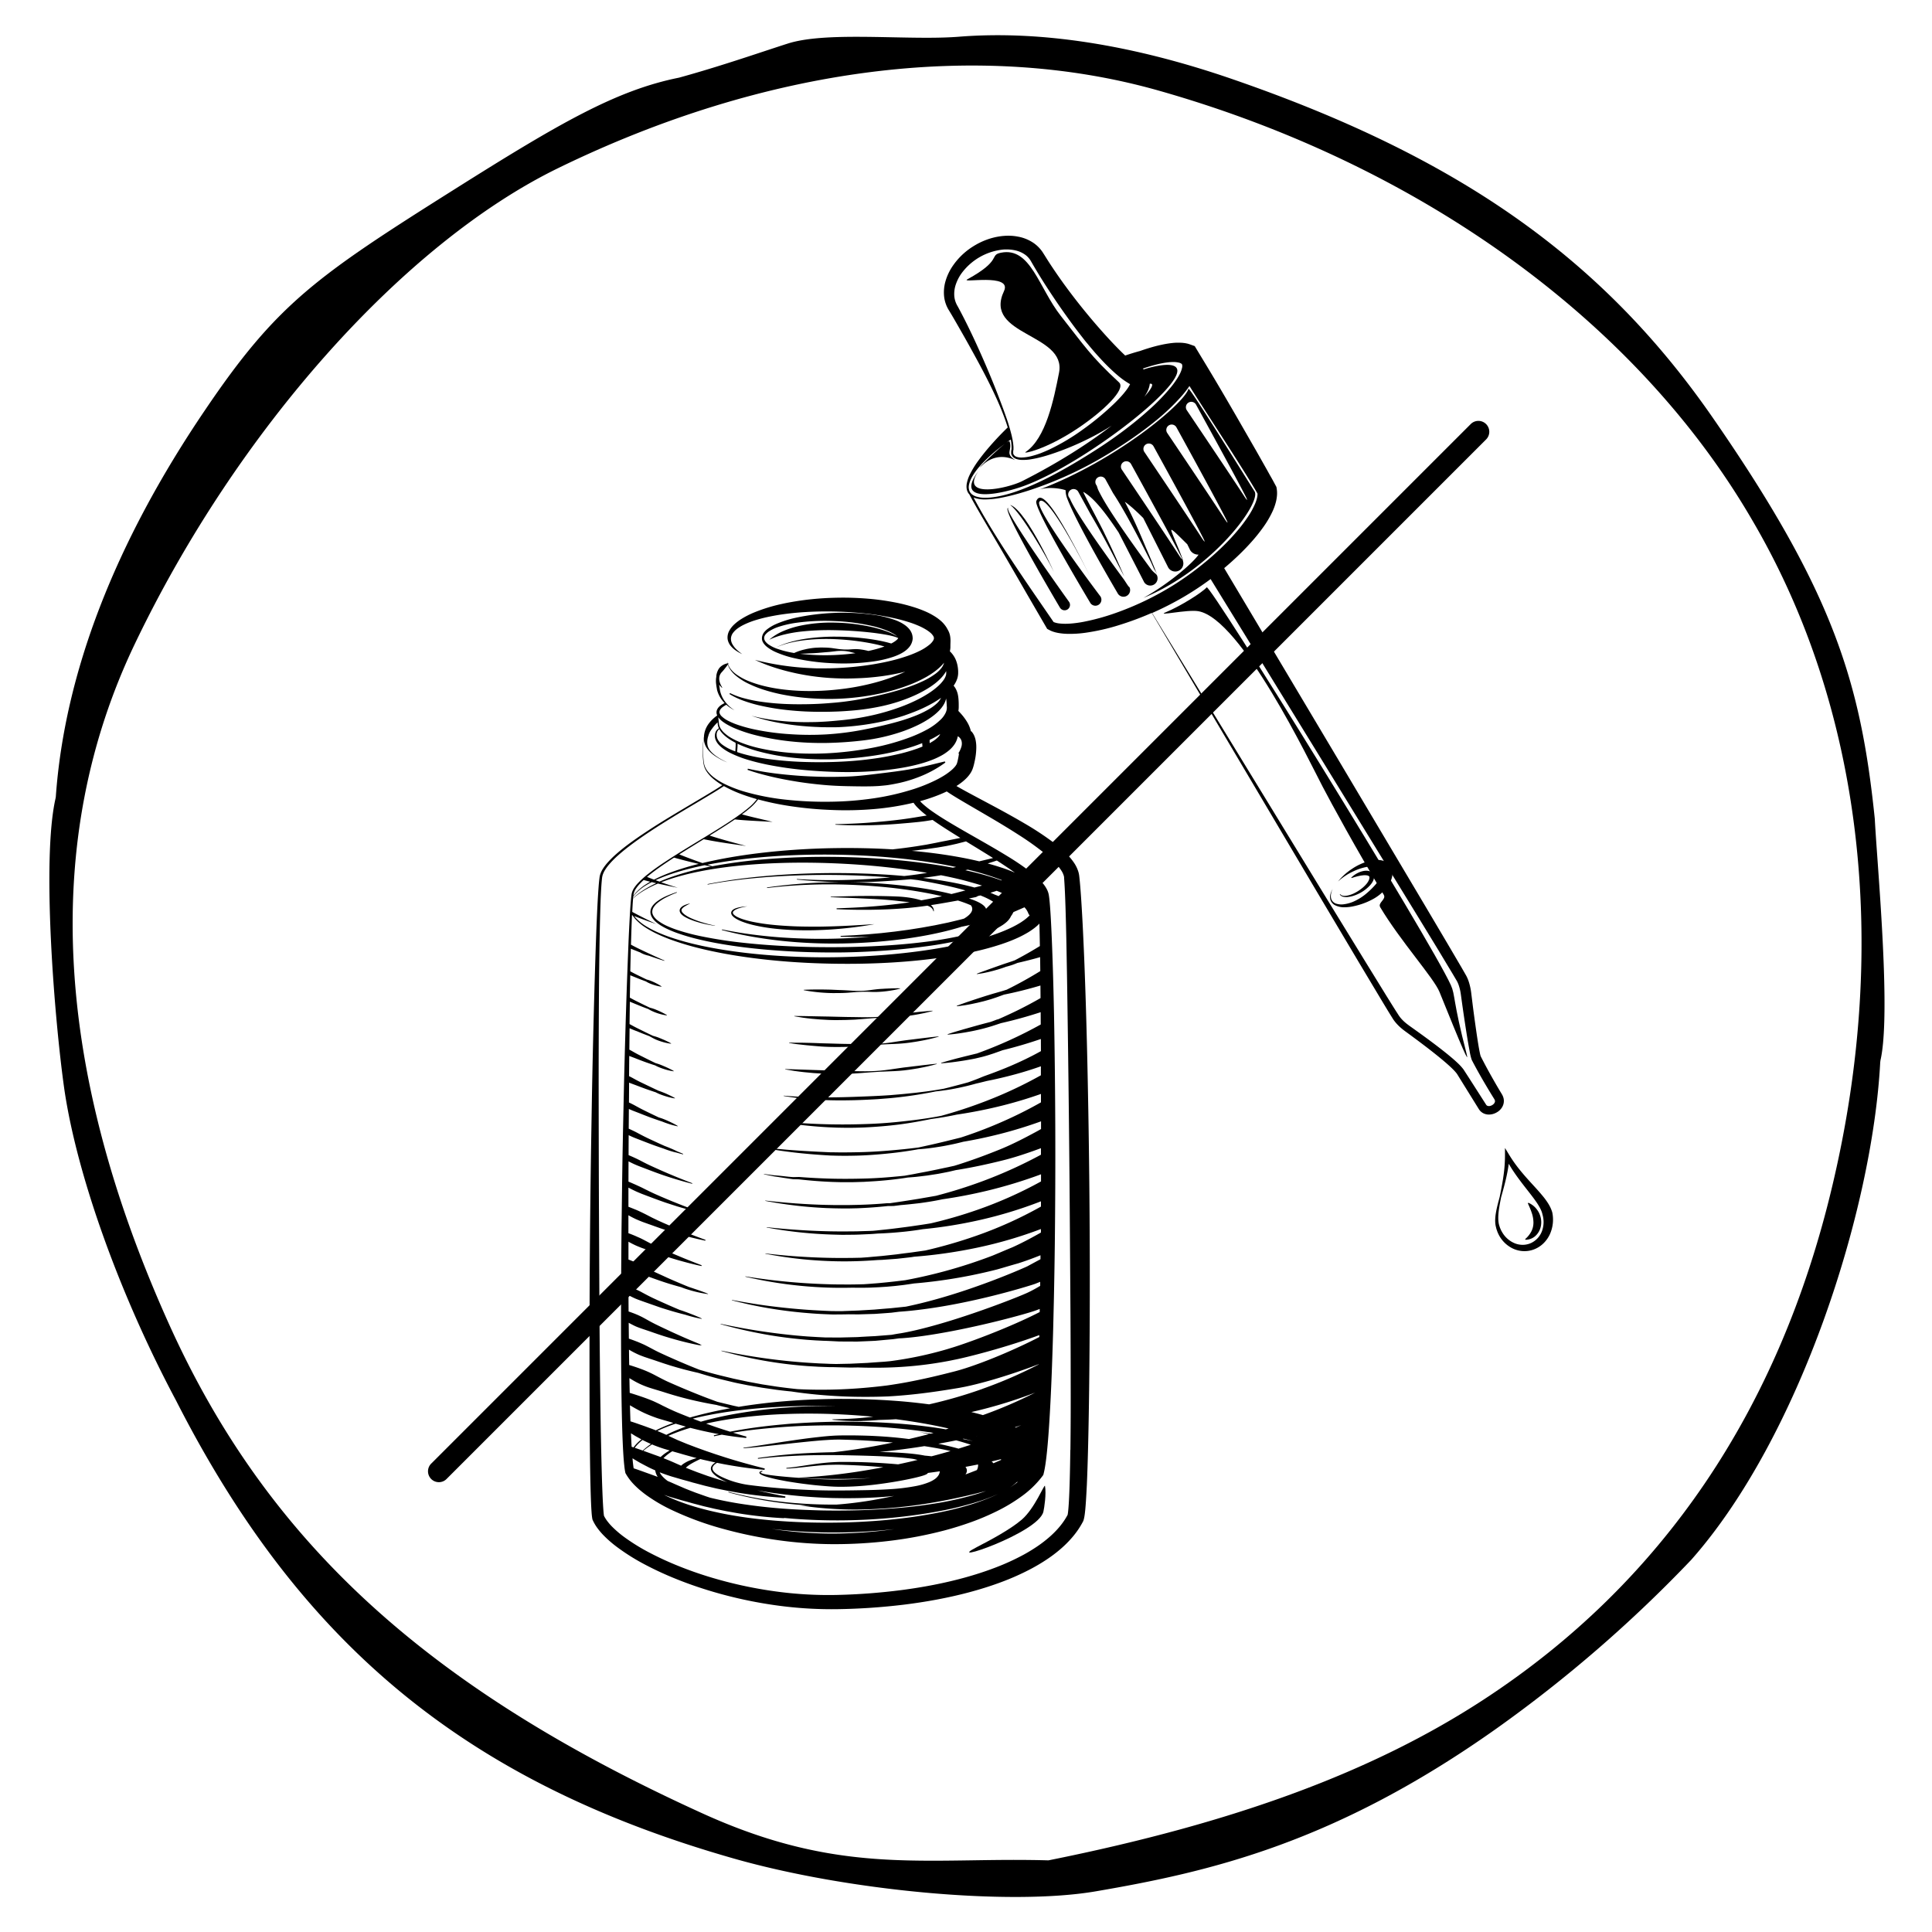 <svg id="Calque_1" data-name="Calque 1" xmlns="http://www.w3.org/2000/svg" viewBox="0 0 2000 2000"><defs><style>.cls-1{fill:#000;}.cls-2{fill:#000;}</style></defs><path class="cls-1" d="M1548.93,1789.54a1394.54,1394.54,0,0,0,201.84-174.82c112.1-126.71,187.59-361.55,195.64-515.2l.26-1.93c8.94-38.88,1.41-144.6-3.09-207.77-1.22-17-2.26-31.63-2.81-42.26-14.49-140.39-42.15-233.86-167.7-415.12C1659,267.66,1510.3,162.85,1276,82c-103.84-35.84-199.16-50.64-283.14-44-20.16,1.6-43.95,1.11-69.14.6-12.36-.25-24.88-.5-37-.5-27.58,0-53.22,1.31-71,6.93-6.64,2.11-14.62,4.75-23.64,7.72-23.88,7.9-56.59,18.71-89.19,27.65-64.75,13-123,46.64-231.75,115.17-143.79,90.59-184.46,118.82-258.72,228.7C119,561.94,66.9,696.67,57.78,824.72l-.27,1.72c-14.63,63.75-1,230.83,9.2,302C80,1217.92,124.28,1341.16,182.34,1450c129.17,253.56,301.49,395.15,576.29,473.66,118.75,34,287.17,49.36,375.47,34.28C1252.2,1937.73,1381.53,1908.12,1548.93,1789.54ZM1085.47,1925.8l-1.27,0c-27.53-.75-53.17-.38-78,0-13.81.2-27.34.4-40.76.4-73.46,0-143.39-5.87-238.27-49C441.79,1747.42,276.67,1596,175.1,1371c-120-266-131.94-503-35.51-704.48C245.34,445.59,417.38,252.26,577.88,174c214.35-104.52,435-133,621.17-80.33,270.45,76.58,494.24,238.17,614,443.34,113.94,193.24,143.7,438.52,83.76,690.6-55,232.25-176.3,411.09-360.55,531.55-114.43,74.81-257.29,127.68-449.56,166.4Z"/><path class="cls-2" d="M454.31,1534.35a11.26,11.26,0,0,1-7.95-19.21L1522.49,439a11.25,11.25,0,1,1,15.91,15.92L462.27,1531.05A11.2,11.2,0,0,1,454.31,1534.35Z"/><path class="cls-2" d="M856.83,1027.9c2.09.08,4.17.14,6.26.14l6.27-.06c2.09,0,4.18-.09,6.27-.19s4.17-.3,6.26-.46,4.16-.35,6.24-.45,4.17-.2,6.26-.21,4.17,0,6.26.11,4.19.12,6.28.11a109,109,0,0,0,12.49-1.05c1-.13,2.07-.3,3.1-.47s2.07-.33,3.1-.53c2-.4,4.1-.84,6.13-1.39l0-.33c-2.11-.08-4.2-.07-6.29,0-1,0-2.08,0-3.12.08s-2.08.06-3.12.13l-3.11.13-3.11.2c-2.08.09-4.14.28-6.21.52s-4.13.51-6.2.8-4.14.49-6.21.64-4.16.16-6.24.16-4.17-.12-6.25-.23c-4.16-.28-8.31-.52-12.46-.65l-6.23-.27c-2.07-.11-4.15-.17-6.22-.21s-4.16-.09-6.24-.08-4.15,0-6.24,0-4.16,0-6.25.08-4.18.1-6.27.25l0,.32c4.12.86,8.26,1.43,12.41,1.92S852.66,1027.69,856.83,1027.9Z"/><path class="cls-2" d="M840,1054.58c3,.28,6,.54,9,.77s6,.36,9,.5,6,.14,9,.14l9-.13c3-.1,6-.2,9-.35s6-.45,9-.68,6-.56,9-.75,6-.46,9-.6,6-.28,9-.34,6-.22,9-.4,6-.54,8.94-.93l4.45-.64,4.44-.7c1.48-.26,2.95-.55,4.42-.83s2.94-.57,4.41-.88c2.93-.66,5.85-1.36,8.74-2.16l-.06-.33c-3,.18-6,.45-9,.77-1.49.13-3,.26-4.46.43s-3,.3-4.45.48l-4.45.46-4.44.52c-3,.28-5.92.66-8.87,1.1s-5.91.86-8.86,1.32-5.93.78-8.9,1.08-6,.41-8.94.54-6,.07-9,.07-6-.14-9-.15-6-.1-8.94-.12l-8.94-.2c-3-.11-6-.17-8.94-.22s-6-.14-8.93-.16-6-.15-8.95-.18-6-.16-9-.18-6-.13-9-.1l0,.32c2.95.54,5.92,1,8.88,1.45S837.05,1054.24,840,1054.58Z"/><path class="cls-2" d="M952.28,1075.07l-9.62,1.19c-3.21.37-6.41.81-9.6,1.27-6.4.93-12.79,2.07-19.23,2.65a193.32,193.32,0,0,1-19.4.74l-19.39-.27c-6.46-.1-12.91-.35-19.37-.51l-4.84-.13-4.84-.18c-3.23-.12-6.46-.22-9.69-.28s-6.51-.16-9.74-.14-6.46,0-9.7-.16l-.05.32a93,93,0,0,0,9.65,1.51l4.83.53c1.61.18,3.21.37,4.83.51,3.23.32,6.47.6,9.71.87l4.85.39c1.63.1,3.25.18,4.87.25,6.49.27,13,.25,19.49.11,3.25-.06,6.5-.16,9.74-.33s6.48-.44,9.72-.71c6.47-.55,12.93-1.08,19.4-1.47s13-.47,19.46-1c3.24-.26,6.47-.61,9.68-1.1l4.82-.72c1.6-.26,3.2-.55,4.8-.83a190.55,190.55,0,0,0,19-4.38l-.06-.32C965.11,1073.48,958.7,1074.31,952.28,1075.07Z"/><path class="cls-2" d="M959.86,1102.2c-1.63.17-3.26.35-4.89.55s-3.25.38-4.87.61l-4.88.56-4.87.61c-3.26.33-6.5.76-9.74,1.25s-6.48.92-9.73,1.42-6.51.82-9.77,1.15-6.54.43-9.82.56-6.56.08-9.84.07-6.55-.16-9.83-.19-6.55-.14-9.82-.18l-9.81-.29c-3.27-.16-6.54-.26-9.81-.34l-19.64-.64c-3.27-.14-6.55-.26-9.83-.34s-6.56-.25-9.86-.28l0,.32c3.24.6,6.49,1.13,9.74,1.63s6.53.86,9.8,1.24,6.55.65,9.83.93,6.56.45,9.85.63,6.58.22,9.87.26l9.88,0c3.29-.08,6.58-.16,9.87-.29s6.57-.43,9.85-.64,6.56-.56,9.84-.75,6.55-.48,9.83-.62,6.57-.32,9.86-.4,6.58-.3,9.87-.52,6.55-.63,9.81-1.07l4.88-.74,4.87-.8c1.62-.3,3.24-.63,4.85-.95s3.23-.65,4.83-1c3.21-.76,6.41-1.55,9.58-2.45l-.06-.32C966.38,1101.41,963.11,1101.79,959.86,1102.2Z"/><path class="cls-2" d="M705.66,946.71a16.38,16.38,0,0,0,2.78,2.14,43.16,43.16,0,0,0,6.07,3,96.73,96.73,0,0,0,12.67,4.06,113.55,113.55,0,0,0,13,2.47l0-.2a122.06,122.06,0,0,1-12.79-3.22,95.26,95.26,0,0,1-12.3-4.55,36.72,36.72,0,0,1-5.63-3.16,15.51,15.51,0,0,1-2.4-2,5.33,5.33,0,0,1-1.48-2.26,2.66,2.66,0,0,1,.55-2.32,9.3,9.3,0,0,1,2.22-2,42.42,42.42,0,0,1,5.72-3.13l-.06-.19a24.08,24.08,0,0,0-6.38,2.13,10.11,10.11,0,0,0-2.85,2.14,5,5,0,0,0-1,1.73,4.16,4.16,0,0,0-.12,2.1A6.72,6.72,0,0,0,705.66,946.71Z"/><path class="cls-2" d="M758.33,948.18a12.43,12.43,0,0,0,2.16,1.91,13.7,13.7,0,0,0,1.16.77c.39.26.79.48,1.19.7a46.18,46.18,0,0,0,4.94,2.33,87.62,87.62,0,0,0,10.28,3.27c13.91,3.51,28.16,4.91,42.37,5.6q10.67.42,21.34.23c7.1-.17,14.2-.45,21.28-1a398.51,398.51,0,0,0,42.22-5.32c-14.15.92-28.26,1.8-42.38,2.26-7,.19-14.11.39-21.16.34s-14.1-.09-21.13-.43-14.06-.77-21-1.5a203.77,203.77,0,0,1-20.8-3.15,98.59,98.59,0,0,1-10.09-2.7,43.49,43.49,0,0,1-4.79-1.92,15.56,15.56,0,0,1-4.14-2.69,3.44,3.44,0,0,1-1.09-1.76,2.1,2.1,0,0,1,.59-1.78,6.42,6.42,0,0,1,.84-.8,12.4,12.4,0,0,1,1-.68c.36-.21.74-.4,1.13-.58s.79-.34,1.19-.51a36.86,36.86,0,0,1,5-1.52c1.71-.43,3.46-.74,5.2-1a46.53,46.53,0,0,0-10.57,1.54c-.43.13-.87.25-1.3.42a10.81,10.81,0,0,0-1.28.53,8.16,8.16,0,0,0-2.39,1.62,3,3,0,0,0-.5.6,3.19,3.19,0,0,0-.41.72,3.43,3.43,0,0,0-.26,1.71A5.19,5.19,0,0,0,758.33,948.18Z"/><path class="cls-2" d="M1128.1,1290.66q-.25-70.22-1.47-140.4c-.83-46.8-1.87-93.6-3.59-140.41q-.61-17.55-1.43-35.11c-.52-11.71-1.1-23.42-1.82-35.15q-.52-8.8-1.18-17.63c-.23-3-.46-5.9-.74-8.87l-.45-4.48-.13-1.13-.06-.57-.1-.75a25,25,0,0,0-.64-3.12,34.77,34.77,0,0,0-4.84-10.15,62.44,62.44,0,0,0-6.31-7.76,120.13,120.13,0,0,0-14-12.38,309.23,309.23,0,0,0-29.91-19.85c-10.18-6-20.5-11.72-30.84-17.28s-20.71-11-30.9-16.54c-3.22-1.77-6.44-3.56-9.58-5.4q2.4-1.51,4.76-3.28A51.06,51.06,0,0,0,1000,806a33.57,33.57,0,0,0,4.79-5.86,24,24,0,0,0,2-4c.48-1.32.78-2.35,1.08-3.42.59-2.11,1-4.14,1.44-6.21a69.67,69.67,0,0,0,1.35-12.88,37,37,0,0,0-.69-7.41,23,23,0,0,0-1.36-4.37,16.69,16.69,0,0,0-3.18-4.94l-.31.3a32.39,32.39,0,0,0-3.92-9.71,55.44,55.44,0,0,0-5.83-8q-1.61-1.84-3.27-3.54c.14-.8.25-1.6.31-2.41,0-.57.08-1.14.06-1.71V731l0-.62c0-1.49,0-3.29-.14-5.16a40.05,40.05,0,0,0-.72-6,22.5,22.5,0,0,0-2.43-6.57,17,17,0,0,0-2-2.82,27.57,27.57,0,0,0,3.7-7.15,20,20,0,0,0,1-5.59v-.74a5.69,5.69,0,0,0,0-.6l0-1.14q-.06-1.16-.18-2.31a32.13,32.13,0,0,0-2.39-9.54,26.12,26.12,0,0,0-6-8.51h0c.06-.27.11-.54.17-.81.1-.55.18-1.12.25-1.68s.1-1.15.12-1.73v-1.63c0-.87.05-2.14.09-3.72a30.57,30.57,0,0,0-.3-5.71,19.55,19.55,0,0,0-2.57-7.19c0-.09-.11-.17-.16-.25a21.1,21.1,0,0,0-1.07-1.94,31.34,31.34,0,0,0-6.55-7.46,52.38,52.38,0,0,0-7.16-5,74.61,74.61,0,0,0-7.3-3.79A122.52,122.52,0,0,0,944,627.92q-7.46-2.25-15-3.81c-5-1-10-1.89-15-2.61s-10-1.3-15.07-1.7c-10-.83-20.11-1.23-30.15-1.08-5,.06-10,.21-15,.5s-10,.7-15,1.23-10,1.2-14.93,2-9.91,1.7-14.82,2.82a170.41,170.41,0,0,0-28.94,9,87.67,87.67,0,0,0-13.63,7.14,48.46,48.46,0,0,0-6.21,4.84,26,26,0,0,0-5.1,6.34,14.51,14.51,0,0,0-2,8.2,13.47,13.47,0,0,0,.27,1.8,14.75,14.75,0,0,0,2.78,5.75,25.13,25.13,0,0,0,5.66,5.17,41.2,41.2,0,0,0,6.5,3.65h0a50.48,50.48,0,0,1-5.7-4.63,23.43,23.43,0,0,1-4.41-5.55,11.4,11.4,0,0,1-1.57-6.25,10.8,10.8,0,0,1,2.26-5.72,22,22,0,0,1,4.77-4.55,42.58,42.58,0,0,1,5.91-3.54,84.45,84.45,0,0,1,13.17-5.14c4.55-1.39,9.2-2.55,13.9-3.5s9.44-1.78,14.2-2.44,9.56-1.19,14.36-1.62,9.62-.7,14.44-.93a372.68,372.68,0,0,1,57.7,2,263.37,263.37,0,0,1,28.21,4.67c4.62,1,9.18,2.21,13.62,3.59A105,105,0,0,1,952,648.27a61.73,61.73,0,0,1,5.8,3,35.66,35.66,0,0,1,4.94,3.4,15.09,15.09,0,0,1,3.22,3.51,5.78,5.78,0,0,1,.67,1.4,3.65,3.65,0,0,1,.17,1.07,3.82,3.82,0,0,1-.21,1.18,7.42,7.42,0,0,1-.78,1.59,17.6,17.6,0,0,1-3.4,3.76,52.3,52.3,0,0,1-10.72,6.79A106.75,106.75,0,0,1,939,679.17c-4.42,1.51-8.94,2.88-13.54,4.06s-9.25,2.21-14,3.12-9.43,1.72-14.19,2.38-9.55,1.24-14.36,1.69-9.63.79-14.46,1.07l-3.63.17-3.62.12c-2.41.1-4.82.07-7.24.12s-4.84,0-7.26,0-4.85-.13-7.27-.26a281.81,281.81,0,0,1-57.93-8.51h0a181.92,181.92,0,0,0,27.91,10.23c4.78,1.4,9.63,2.52,14.5,3.61,2.44.51,4.88,1,7.34,1.43,1.23.22,2.46.46,3.69.65l3.71.59c1.23.21,2.47.36,3.71.52l3.72.48c2.49.26,5,.56,7.48.77s5,.42,7.5.53l3.76.2,3.75.13c5,.16,10,.16,15,0s10-.35,15.06-.76,10-.94,15-1.62,10-1.57,15-2.62c2.89-.61,5.79-1.28,8.67-2l-.06,0a188.91,188.91,0,0,1-30.48,11.1,244.29,244.29,0,0,1-32.21,6.5c-21.78,2.88-44.1,3.49-66.06.58-5.49-.74-10.94-1.71-16.33-3a117,117,0,0,1-15.86-4.85,61.26,61.26,0,0,1-14.54-7.83A28.26,28.26,0,0,1,756,692a17.16,17.16,0,0,1-2.3-4.31c.15-.23.3-.47.44-.72l-.25-.38-.52.06a14.38,14.38,0,0,1-.43-2.3,13.83,13.83,0,0,0,.24,2.23s0,.07,0,.11a13.69,13.69,0,0,0-3.31,1,16.19,16.19,0,0,0-3.51,2.16,11.18,11.18,0,0,0-2.73,3.25,19,19,0,0,0-1.63,4.08,12.53,12.53,0,0,0-.47,3.38c-.05.25-.1.5-.14.75a25.12,25.12,0,0,0,0,7.14c.13,1.16.32,2.29.5,3.4l.29,1.66c0,.27.1.56.17.86s.15.59.23.88a29.67,29.67,0,0,0,5.15,9.84c.57.75,1.18,1.46,1.81,2.15.18.2.37.39.56.58a30.07,30.07,0,0,0-3.16,1.77,14.88,14.88,0,0,0-3.16,2.72,10.34,10.34,0,0,0-.67.89,8.89,8.89,0,0,0-1.19,2.59,7,7,0,0,0-.07,3,8.44,8.44,0,0,0,.6,1.84c-.82.6-1.63,1.21-2.42,1.86a36.25,36.25,0,0,0-6.43,6.71,25.77,25.77,0,0,0-4.09,8.47,24.27,24.27,0,0,0-.76,4.6c0,.19,0,.37,0,.56-.16.74-.3,1.49-.42,2.24a77.75,77.75,0,0,0-.87,11.3,99.76,99.76,0,0,0,.48,11.33,30.34,30.34,0,0,0,1,5.62,20.79,20.79,0,0,0,2.47,5.19,37.6,37.6,0,0,0,7.81,8.41,68.87,68.87,0,0,0,8.51,5.88c-2.22,1.48-4.47,2.9-6.74,4.32-7.67,4.78-15.49,9.35-23.28,14s-15.58,9.24-23.33,13.94-15.46,9.47-23,14.44-15.1,10.08-22.35,15.57c-3.62,2.75-7.18,5.6-10.61,8.61a101.09,101.09,0,0,0-9.77,9.65,52.17,52.17,0,0,0-4.22,5.54,27,27,0,0,0-3.12,6.4,19.06,19.06,0,0,0-.73,3.54c-.15,1.14-.28,2.28-.4,3.42-.23,2.27-.42,4.53-.58,6.8-.67,9.06-1.13,18.12-1.55,27.17s-.77,18.11-1.09,27.17q-.94,27.17-1.7,54.34-1.51,54.33-2.52,108.68l-.91,54.35q-.41,27.18-.72,54.35-.63,54.35-.78,108.71t0,108.73q.15,27.2.53,54.4.21,13.61.58,27.24c.14,4.56.29,9.11.5,13.69.11,2.29.24,4.59.4,6.92.08,1.17.17,2.35.29,3.56.06.6.13,1.23.21,1.87l.14,1,.2,1.13.1.57.3.68a45.86,45.86,0,0,0,5,8.46,69.27,69.27,0,0,0,6,7.08,117.25,117.25,0,0,0,13.44,11.82,217.85,217.85,0,0,0,29.52,18.62,340.62,340.62,0,0,0,31.35,14.55c10.65,4.34,21.48,8.18,32.43,11.6a450.06,450.06,0,0,0,67,15.38,415.73,415.73,0,0,0,68.74,4.7,650.19,650.19,0,0,0,68.41-4.63c11.36-1.4,22.69-3.12,34-5.24s22.51-4.59,33.64-7.56,22.17-6.4,33.05-10.45a259.55,259.55,0,0,0,31.93-14.29c5.18-2.78,10.27-5.8,15.22-9.09a142.5,142.5,0,0,0,14.35-10.81,111.65,111.65,0,0,0,12.93-13q3-3.57,5.64-7.45a89.5,89.5,0,0,0,4.86-8.13l.27-.52.17-.5a17.75,17.75,0,0,0,.58-2l.19-.8.13-.7.13-.69.1-.64c.07-.43.14-.86.19-1.26.24-1.64.39-3.16.56-4.71.3-3.06.52-6,.72-9,.4-5.95.7-11.84,1-17.73.51-11.77.87-23.49,1.17-35.22.6-23.45,1-46.86,1.26-70.28s.44-46.82.53-70.23S1128.18,1314.06,1128.1,1290.66ZM744.85,736.44a5.9,5.9,0,0,1,.69-1.74,10.47,10.47,0,0,1,2.91-3,23.7,23.7,0,0,1,2.26-1.47l.16-.09,1-.6a37.33,37.33,0,0,0,8.55,5.71q-.76-.48-1.5-1a34.91,34.91,0,0,1-8.32-7.94,28.73,28.73,0,0,1-5.29-11.73q-.08-.39-.12-.78c0-.25-.06-.51-.11-.79l-.27-1.66c-.13-.87-.25-1.73-.36-2.59.09.12.17.24.26.35a21.47,21.47,0,0,0,1.88,2.14l.58.57a.46.46,0,0,0,.33.08l0,0,.19-.15a32.62,32.62,0,0,1-1.78-3.34,16.26,16.26,0,0,1-1.13-3.46,10.71,10.71,0,0,1-.21-3.41,9.15,9.15,0,0,1,.85-3.15,10.2,10.2,0,0,1,1.89-2.7c.75-.83,1.5-1.66,2.23-2.58s1.5-1.86,2.27-2.86c.55-.72,1.11-1.46,1.64-2.28a18,18,0,0,0,2,4.36,29.29,29.29,0,0,0,5.55,6.46A62.6,62.6,0,0,0,775.38,708a119.38,119.38,0,0,0,15.86,6.22c5.41,1.72,10.92,3.13,16.47,4.32A233.9,233.9,0,0,0,841.49,723q8.52.54,17.08.53c5.69,0,11.4-.2,17.1-.61a254.9,254.9,0,0,0,34-4.71A200.68,200.68,0,0,0,943,708.35a129.07,129.07,0,0,0,16.09-7.68,86.1,86.1,0,0,0,7.76-5,59.1,59.1,0,0,0,7.4-6.25,45.12,45.12,0,0,0,3-3.36l-.12.49a15.76,15.76,0,0,1-3.31,5.91,33.36,33.36,0,0,1-5.31,4.93,76.19,76.19,0,0,1-13,7.68,152.06,152.06,0,0,1-14.25,5.85,291.34,291.34,0,0,1-29.94,8.54c-10.14,2.37-20.4,4.51-30.79,6-5.19.76-10.4,1.41-15.64,1.87s-10.51.89-15.77,1.18-10.55.45-15.82.51-10.56.06-15.84-.11A256.28,256.28,0,0,1,786,726.16a145.69,145.69,0,0,1-15.48-3.24,77.26,77.26,0,0,1-14.82-5.46l-.56,1a64.37,64.37,0,0,0,7.12,3.86c2.44,1.14,4.94,2.19,7.48,3.09a144.39,144.39,0,0,0,15.5,4.62,240.49,240.49,0,0,0,31.88,5.24q8,.81,16.11,1.22c5.39.25,10.78.37,16.17.39s10.78-.1,16.17-.28,10.8-.55,16.2-1A237.93,237.93,0,0,0,914,730.76q8-1.8,15.79-4.31c5.2-1.7,10.34-3.63,15.38-5.83a123,123,0,0,0,14.74-7.6,82.35,82.35,0,0,0,7-4.71,58.38,58.38,0,0,0,6.44-5.58,37.53,37.53,0,0,0,2.91-3.23,31.11,31.11,0,0,0,2.54-3.61c.23-.38.45-.77.66-1.16l.06.69,0,.85c0,.12,0,.31,0,.39v.24a7.3,7.3,0,0,1-.31,2.21,17,17,0,0,1-2.68,5.2,38.3,38.3,0,0,1-4.54,5.13,76,76,0,0,1-11.73,8.93,127.53,127.53,0,0,1-13.37,7.31q-6.95,3.32-14.22,6a227.75,227.75,0,0,1-29.84,8.8,262.72,262.72,0,0,1-30.88,5c-5.19.49-10.42,1-15.65,1.37-2.61.2-5.23.29-7.86.44s-5.24.2-7.87.22l-3.94.05c-1.31,0-2.63,0-3.94,0-2.63,0-5.26-.1-7.89-.17-5.25-.23-10.51-.52-15.75-1.06a200.65,200.65,0,0,1-31.19-5.38,196.53,196.53,0,0,0,26.47,6.93c1.46.28,2.93.55,4.4.8,5.23.94,10.51,1.64,15.8,2.26,2.65.28,5.3.58,8,.78,1.33.11,2.66.24,4,.33l4,.25c2.66.18,5.33.25,8,.38s5.34.15,8,.15c1.9,0,3.8,0,5.71,0,.77,0,1.54,0,2.3,0,1.34,0,2.68,0,4-.08s2.67-.13,4-.22a270.94,270.94,0,0,0,32-3.85,236.81,236.81,0,0,0,31.37-7.89C941,739,946.1,737.15,951.12,735a140.7,140.7,0,0,0,14.77-7.32c2.82-1.63,5.6-3.38,8.31-5.33a19.74,19.74,0,0,1-4.59,6,45.4,45.4,0,0,1-7,5.23,101.74,101.74,0,0,1-16.31,7.85q-4.27,1.66-8.65,3.09c-2.92,1-5.87,1.86-8.83,2.7-11.88,3.33-24,6-36.23,8.36a292.86,292.86,0,0,1-37.14,4.66,298.75,298.75,0,0,1-37.49-.21,252.72,252.72,0,0,1-37.17-5,145.08,145.08,0,0,1-18-5,72.9,72.9,0,0,1-8.51-3.61,28.42,28.42,0,0,1-7.32-5,7.83,7.83,0,0,1-2.06-3.27A3.91,3.91,0,0,1,744.85,736.44Zm-.37,7.24a23.54,23.54,0,0,0,3.79,3.44,42.36,42.36,0,0,0,4.15,2.73,77.24,77.24,0,0,0,8.76,4.31,148.33,148.33,0,0,0,18.31,6.21c24.85,6.6,50.59,9.14,76.29,8.73a379,379,0,0,0,38.5-2.7,193.48,193.48,0,0,0,37.85-8.48c3.09-1,6.14-2.18,9.18-3.39s6-2.56,9-4,5.86-3,8.69-4.74a74.86,74.86,0,0,0,8.23-5.73,48.59,48.59,0,0,0,3.82-3.38,37.6,37.6,0,0,0,3.5-3.83,30.33,30.33,0,0,0,2.94-4.45,20.3,20.3,0,0,0,1.89-5.18c0-.05,0-.11,0-.16a29,29,0,0,1,.42,3.06c.13,1.49.18,3,.3,4.92l.07,1a7.12,7.12,0,0,1,0,.8,11.38,11.38,0,0,1-.16,1.64,13.51,13.51,0,0,1-1.06,3.35,24.3,24.3,0,0,1-4.68,6.62,63.22,63.22,0,0,1-14.83,10.9,135.67,135.67,0,0,1-17.65,8A239.11,239.11,0,0,1,903.7,774a341.65,341.65,0,0,1-39.5,5.3,307.37,307.37,0,0,1-39.92.42,227.86,227.86,0,0,1-39.53-5.51,128.88,128.88,0,0,1-19-6,72.65,72.65,0,0,1-8.9-4.37,38.2,38.2,0,0,1-7.83-5.9,20.65,20.65,0,0,1-3-3.8,13.5,13.5,0,0,1-1.68-4.45c-.11-.76-.18-1.63-.27-2.47l-.3-2.5c-.09-.74-.17-1.47-.24-2.21C743.84,742.9,744.15,743.3,744.48,743.68Zm228.73,16.21a5.57,5.57,0,0,1-.44,1,10.83,10.83,0,0,1-1.76,2.26,31.19,31.19,0,0,1-6.12,4.7c-.81.49-1.64,1-2.49,1.43l0-.3c-.07-.93-.06-2,0-3.07.71-.33,1.41-.68,2.11-1A94.55,94.55,0,0,0,973.21,759.89Zm-61.74,24.4a369.91,369.91,0,0,1-38.62,4.07c-13,.69-26,.83-39.07.45a359.56,359.56,0,0,1-38.95-3.15c-6.45-.91-12.86-2-19.18-3.53-3-.71-5.92-1.49-8.83-2.38q-1.91-.57-3.78-1.23.26-3,.46-5.92c0-.9.06-1.79,0-2.66l1.2.56c.87.4,1.75.79,2.63,1.17a137,137,0,0,0,16.53,5.76,231.11,231.11,0,0,0,40,7.26,311.83,311.83,0,0,0,40.67,1.23,348.18,348.18,0,0,0,40.58-3.77,249.17,249.17,0,0,0,40-9.37c3.2-1.06,6.4-2.22,9.56-3.5v.13c.05,1.16.16,2.29.3,3.41-2.1.89-4.26,1.71-6.45,2.48a181.44,181.44,0,0,1-18.18,5.26C924.13,782,917.82,783.25,911.47,784.29ZM761.55,772.48q-.16,2.68-.36,5.37c-1.35-.5-2.68-1-4-1.6a46.71,46.71,0,0,1-8.36-4.6l-1-.72a16.26,16.26,0,0,1-5.11-6.08,10.33,10.33,0,0,1-.83-4.38,6.92,6.92,0,0,1,1.29-4.22,8.38,8.38,0,0,1,1.43-1.49l.05.09a21.84,21.84,0,0,0,3.06,4.23,34.25,34.25,0,0,0,3.08,2.95,46.15,46.15,0,0,0,4.89,3.59c1.86,1.2,3.79,2.29,5.76,3.31C761.57,770.13,761.6,771.32,761.55,772.48Zm-21.32,33.19a36,36,0,0,1-8-7.69,19.79,19.79,0,0,1-2.66-4.86,23.17,23.17,0,0,1-1.15-5.46,101.14,101.14,0,0,1-.64-11.28,78.6,78.6,0,0,1,.7-11.27l.24-1.46v.93c0,.38,0,.76,0,1.13s.05.8.11,1.2a18,18,0,0,0,3.56,8.48,31.24,31.24,0,0,0,6.27,6.11,65.54,65.54,0,0,0,14.37,7.81c-9.54-4.45-19.07-10.57-20.56-17.72a18.43,18.43,0,0,1,.71-9.48,19.09,19.09,0,0,1,3.69-7.41,40.71,40.71,0,0,1,6-6.94c0,.68.07,1.35.14,2.09a14.28,14.28,0,0,0,1.21,4.09,9.45,9.45,0,0,0-1.93,1.55,7.24,7.24,0,0,0-1.47,2.25,10,10,0,0,0-.68,2.59,11,11,0,0,0,.6,5.3,15.59,15.59,0,0,0,2.67,4.57,25.89,25.89,0,0,0,3.7,3.63,49.21,49.21,0,0,0,8.58,5.47,115.17,115.17,0,0,0,18.7,7.3c6.39,1.93,12.87,3.5,19.38,4.85a369.79,369.79,0,0,0,39.44,5.71c13.24,1.22,26.49,1.91,39.83,2.06a378.94,378.94,0,0,0,40.09-1.65c6.69-.65,13.38-1.5,20.07-2.64a194.29,194.29,0,0,0,20.06-4.44c3.34-.94,6.68-2,10-3.24a83.85,83.85,0,0,0,10-4.42,48.41,48.41,0,0,0,9.91-6.71,29.45,29.45,0,0,0,4.66-5.21,22.37,22.37,0,0,0,3.42-7.51c.1-.42.19-.85.26-1.28q.51.35,1,.72a8.22,8.22,0,0,1,2.85,4.13,11.44,11.44,0,0,1-.22,6.34,26.61,26.61,0,0,1-3.29,6.89l.9-.41c-.14,1.19-.33,2.4-.54,3.6-.29,1.65-.65,3.31-1,4.84-.2.75-.43,1.53-.59,2a7,7,0,0,1-.47,1.12,16.1,16.1,0,0,1-2.2,3,34.5,34.5,0,0,1-3.29,3.17,64.84,64.84,0,0,1-8.2,5.84c-3,1.81-6.08,3.48-9.29,5A170,170,0,0,1,947,816.48a259,259,0,0,1-43,10,336.58,336.58,0,0,1-44.49,3.46,372.47,372.47,0,0,1-44.8-2,248.29,248.29,0,0,1-44-8.43,129.13,129.13,0,0,1-20.88-8.07A69.09,69.09,0,0,1,740.23,805.67Zm159,48.63q8.61-.18,17.22-.61t17.2-1.21q8.6-.69,17.19-1.58,7.33-.78,14.58-2.11c7.05,5,14.28,9.6,21.53,14.14q3.6,2.25,7.22,4.48l-5,1-5,1-5,1c-3.35.62-6.68,1.3-10,2l-10,1.93L949,876q-12.53,1.93-25.14,3.26l-1.18-.08c-19.22-1.13-38.46-1.49-57.68-1.22s-38.41,1.23-57.55,2.94-38.19,4.15-57.08,7.63c-7.78,1.44-15.52,3.06-23.22,4.91Q721,891.29,714.85,889q-5.9-2.21-11.72-4.55,4.77-3,9.58-6l15.77-9.71q7.6,1.56,15.21,2.79c9.57,1.58,19.15,2.88,28.72,4.23-9.33-2.53-18.68-5-27.92-7.73q-5-1.47-9.89-3.06c6.87-4.23,13.72-8.5,20.47-12.94q2.83-1.87,5.66-3.8c3.9.43,7.79.75,11.66,1,9.17.64,18.28,1,27.4,1.58-8.86-2.22-17.82-4.19-26.62-6.42-1.72-.44-3.43-.88-5.13-1.34,2.48-1.83,4.92-3.72,7.3-5.7a54.44,54.44,0,0,0,8.85-9l.55-.81a284.13,284.13,0,0,0,29.14,6.3,378.63,378.63,0,0,0,45.49,4.57,347.1,347.1,0,0,0,45.92-.91,275.18,275.18,0,0,0,40.4-6.51,35.84,35.84,0,0,0,4.53,5.42,92.12,92.12,0,0,0,9.09,7.83q-4.59.71-9.18,1.47-4.21.72-8.45,1.36c-2.82.41-5.65.82-8.48,1.19q-8.49,1.08-17,1.9t-17.08,1.47q-8.55.64-17.13,1c-5.71.25-11.44.44-17.16.57v.52C876.26,854.38,887.74,854.47,899.22,854.3Zm112.08,154.07c1.86-.23,3.71-.53,5.55-.84s3.67-.72,5.5-1.12,3.62-.88,5.44-1.33l5.39-1.51c1.78-.56,3.56-1.13,5.33-1.73,1-.34,1.94-.7,2.91-1.06q3.42-.87,6.77-2c1.75-.61,3.46-1.3,5.16-2l1.11-.24q7.33-1.68,14.64-3.62,3.81-1,7.62-2.11.09,7.23.17,14.47c-11.23,6.91-22.79,13.36-34.73,19.23l-5,1.54-6.73,1.94q-3.37.94-6.72,2c-2.24.66-4.46,1.37-6.68,2.08-4.44,1.44-8.89,2.87-13.32,4.39-2.22.73-4.44,1.51-6.65,2.3s-4.43,1.58-6.62,2.47l.11.45c2.35-.23,4.68-.56,7-.89s4.65-.77,7-1.21,4.61-1,6.91-1.45l6.86-1.66c2.27-.62,4.54-1.24,6.8-1.92s4.47-1.44,6.7-2.2l6.64-2.41.9-.33c12.63-2.52,25.21-5.69,37.68-9.4q.06,6.51.11,13-11.55,6.64-23.59,12.58-10,4.9-20.24,9.36a14.13,14.13,0,0,0-1.43.35h0l-.11,0c-2.11.87-4.25,1.65-6.42,2.41-4.92,1.25-9.82,2.54-14.72,3.91l-7.41,2.08c-2.47.73-5,1.39-7.43,2.13-4.94,1.43-9.89,2.89-14.81,4.56l.09.44c5.18-.37,10.32-1,15.43-1.86,2.56-.38,5.1-.87,7.65-1.33s5.07-1,7.6-1.58q7.57-1.7,15-4,4.71-1.52,9.38-3.09,10.34-2.33,20.59-5.16t20.56-6.2c0,.58,0,1.16,0,1.74l.06,11a450.53,450.53,0,0,1-66,30l-1.13.28h0l-.19,0-.39.11-.53.14-1.1.27-2.25.54-4.5,1.11c-3,.71-6,1.51-9,2.25s-6,1.58-9,2.42-6,1.68-9,2.59l.08.45c3.13-.15,6.23-.48,9.32-.83s6.18-.78,9.26-1.22,6.15-.93,9.21-1.49l4.6-.83,2.3-.45,1.16-.25.61-.14.73-.18-.23.06c1.94-.46,3.89-.9,5.82-1.39s3.85-1.08,5.76-1.63l5.69-1.84,5.65-2,3.54-1.29q20-4.9,39.74-11.67l.06,12.57c-2.87,1.59-5.75,3.16-8.68,4.66-9.07,4.67-18.41,8.93-27.94,12.84q-7.15,2.92-14.43,5.62c-2.41.91-4.92,1.78-7.37,2.68s-4.84,2-7.27,2.92q-4.78,1.88-9.66,3.59l-2.09.58c-5.66,1.57-11.34,3-17,4.5l-6.19,1.53c-5.95,1.06-11.93,2-17.91,2.81L949.7,1131c-1.53.2-3.06.35-4.6.5l-4.59.47c-6.12.69-12.27,1.13-18.4,1.68-12.29.88-24.59,1.32-36.93,1.77s-24.63.69-36.95.56-24.64-.71-37-1.76l0,.33a312.64,312.64,0,0,0,36.91,4c12.37.66,24.77.66,37.14.35,6.19-.18,12.36-.46,18.55-.8l4.63-.26,4.64-.37c3.08-.25,6.17-.47,9.26-.75,12.33-1.18,24.61-2.85,36.79-5.08,1.52-.24,3-.54,4.56-.84l4.55-.89.44-.09c4.94-.5,9.85-1.2,14.75-2,2.91-.48,5.81-1.07,8.71-1.65s5.78-1.27,8.66-1.93q4.89-1.18,9.71-2.54l2.55-.58c2.53-.6,5.13-1.25,7.56-1.86s5-1,7.61-1.6c5.13-1.1,10.23-2.31,15.34-3.6,10.2-2.57,20.35-5.55,30.38-9,1.18-.41,2.36-.82,3.54-1.25l0,9.34a440.52,440.52,0,0,1-43.2,21.15A487,487,0,0,1,975,1154.91l-.31.07-1.51.33c-2.66.52-5.33,1-8,1.43-11.7,2-23.48,3.38-35.26,4.6s-23.61,2-35.44,2.32a648,648,0,0,1-71-1.47h-.08c-2,0-4,.09-5.94.17-2.2-.23-4.37-.3-6.53-.44a39.32,39.32,0,0,1-6.49-.82l-.09.31a35.34,35.34,0,0,0,6.49,1.36c2.19.3,4.38.52,6.51.9h.09c2,.08,3.93.13,5.9.18,11.79,1.5,23.66,2.61,35.56,3.16,3,.11,6,.29,8.93.34l8.94.14q8.94,0,17.88-.36c11.91-.56,23.8-1.52,35.63-3,11.36-1.44,22.63-3.49,33.83-5.76,8.83-1.13,17.62-2.68,26.34-4.53,15.85-2.35,31.66-5.46,47.33-9.4q20.09-5.06,39.81-12c0,2.91,0,5.81,0,8.72a441.05,441.05,0,0,1-44.89,22.15q-18.69,8-38.18,14.3l-11.28,2.78c-3.34.85-6.7,1.65-10,2.44s-6.72,1.56-10.08,2.33c-4.14.93-8.29,1.82-12.45,2.72q-7.23.94-14.48,1.69c-16.26,1.67-32.55,2.95-48.88,3.21-4.08.1-8.16.14-12.24.17s-8.16,0-12.23-.09l-3.05,0-3-.14-6.12-.28q-6.14-.27-12.25-.63c-4.09-.22-8.17-.46-12.24-.75s-8.16-.56-12.24-.91-8.14-.75-12.22-1.13-8.13-.88-12.21-1.33l-.05.32q12.06,2.42,24.28,4,6.11.81,12.22,1.49c4.08.44,8.16.82,12.25,1.19s8.18.65,12.27.94c2.05.15,4.09.28,6.15.4l3.08.18,3.09.08c8.23.28,16.44.22,24.66,0s16.42-.77,24.6-1.5,16.35-1.61,24.47-2.81q7-1,13.91-2.24,6.66-.46,13.29-1.34c3.45-.42,6.88-1,10.32-1.54s6.85-1.25,10.26-1.93,6.8-1.47,10.17-2.32q1.3-.31,2.61-.66,19.66-3.35,39.13-8.35,20.92-5.38,41.43-12.79,0,3.67,0,7.35v.61c-2,1.17-4.06,2.31-6.11,3.41l-8.41,4.47c-5.59,2.93-11.21,5.74-16.89,8.37q-4.28,2-8.59,3.8c-1.42.61-2.9,1.2-4.37,1.79l-4.42,1.76c-11.83,4.68-23.78,9-35.92,12.89q-2.61.82-5.22,1.61c-2.11.46-4.23.92-6.34,1.4q-5.62,1.14-11.24,2.38l-11.27,2.28c-3.77.71-7.54,1.38-11.31,2.15s-7.29,1.29-10.94,2l-3.94.4c-11.69,1.16-23.4,2.11-35.14,2.47s-23.47.48-35.2.23-23.47-.87-35.19-1.78H827l-5.92.14c-3.24-.21-6.49-.57-9.75-.94s-6.57-.72-9.88-.9l-5.31-.72-5.35-.68,0,.32,5.28,1.1,5.28,1.08h0c3.26.41,6.51,1,9.77,1.48s6.53,1,9.84,1.43h.1l5.86.14c11.73,1.33,23.5,2.28,35.3,2.71l8.86.24c3,0,5.91,0,8.87,0s5.91-.08,8.86-.19l4.43-.14c1.48,0,2.95-.16,4.43-.23,11.8-.59,23.58-1.64,35.29-3.26q3.36-.46,6.72-1c2.77-.21,5.54-.43,8.31-.68,3.85-.41,7.68-.9,11.52-1.36l11.46-1.76c3.8-.72,7.6-1.44,11.39-2.22q3.47-.8,6.92-1.63c1.64-.26,3.27-.52,4.9-.8,12.71-2.13,25.35-4.82,37.9-7.83l4.71-1.15c1.57-.39,3.14-.77,4.74-1.2,3.18-.84,6.32-1.74,9.45-2.68,6.27-1.89,12.47-4,18.6-6.15l8-2.91c0,2.25,0,4.51,0,6.76a474.76,474.76,0,0,1-59.38,27A492.73,492.73,0,0,1,969,1237.87c-6,1.07-12,2.08-17.95,3.12-8,1.29-16,2.57-24.08,3.73l-5.59.82-2.74,0h-.14q-15.75,1.41-31.55,1.76l-7.9.16-7.9,0-7.9,0-7.9-.15c-10.54-.23-21.07-.79-31.59-1.53l-7.89-.62-7.89-.72-7.89-.77c-2.62-.3-5.25-.57-7.88-.84l0,.32q3.9.75,7.81,1.44l7.83,1.29,7.87,1.12,7.88,1c10.52,1.26,21.09,2.08,31.69,2.58l8,.26,7.95.14,8,0,8-.18q15.87-.6,31.68-2.29l5.87-.07h.14c2.49-.28,5-.59,7.48-.93,6.51-.52,13-1.25,19.49-2,7.91-1.06,15.82-2.3,23.65-4q23.08-3.3,45.94-8.78a492.42,492.42,0,0,0,56.17-17.09l0,7.38a428.45,428.45,0,0,1-66.49,29.6,464.78,464.78,0,0,1-47.55,13.76c-4.45.75-8.91,1.43-13.37,2.07-4.75.71-9.5,1.4-14.27,2s-9.53,1.25-14.3,1.8-9.56,1-14.35,1.54l-3.38.31-1,.06c-1.45.08-2.91.1-4.37.15l-8.74.26c-2.92.13-5.83.13-8.75.15l-8.75.08c-2.91,0-5.83-.06-8.75-.08-23.33-.28-46.64-1.86-69.93-4.33l0,.32a446.51,446.51,0,0,0,69.92,7.37c2.93.07,5.86.19,8.8.21l8.8-.08c5.88,0,11.74-.34,17.6-.6,1.47-.08,2.94-.12,4.4-.23l4.39-.33,1.14-.09c4.45-.14,8.91-.4,13.36-.69,4.83-.34,9.66-.78,14.48-1.27,2.41-.26,4.82-.55,7.22-.85s4.81-.65,7.2-1l4.37-.7a475.81,475.81,0,0,0,58.81-9.47,444.83,444.83,0,0,0,63.44-19.37l0,5.44a419.17,419.17,0,0,1-67.93,30.55,491.14,491.14,0,0,1-51.79,14.91h0l-14.94,2.11-7.48.92-7.49,1-15,1.64c-5,.45-10,.85-15.05,1.35l-6.59.46-9.87.21c-3.3,0-6.6.06-9.91.06a675.6,675.6,0,0,1-79.21-4.71l0,.32a430.6,430.6,0,0,0,79.25,7.88c12.3.08,24.59-.43,36.85-1.36l4.89-.19,15.17-1.11c5.05-.54,10.09-1.09,15.13-1.71l2.76-.44a503.74,503.74,0,0,0,66.62-9.66,441.45,441.45,0,0,0,64.54-19l0,3.66c-8.84,5-17.65,9.76-26.64,13.94l-2.7,1.25-2.94,1.21-6.09,2.55-6,2.55c-2,.83-4,1.67-5.85,2.43-7.84,3-16,5.88-24.13,8.55a514.43,514.43,0,0,1-49.8,13.54q-8.09,1.77-16.24,3.28l-3.55.44-7.92.94-7.92.86-7.93.77c-2.64.26-5.3.41-8,.64s-5.3.38-7.95.56l-.75,0q-8.08.25-16.18.25l-10.57-.07c-3.52,0-7-.14-10.56-.24a647,647,0,0,1-84.16-8.09l-.07.33a438.6,438.6,0,0,0,84.12,11.24c8.63.32,17.27.35,25.91.15,1.45,0,2.9,0,4.36.06l4,0c1.34,0,2.68,0,4,0,2.68-.06,5.36-.06,8-.19s5.36-.2,8-.37l8-.51,8-.72c2.67-.27,5.33-.61,8-.91,1.34-.14,2.66-.34,4-.53l4-.58c1.35-.19,2.7-.4,4-.62,2.71-.23,5.43-.47,8.14-.74a523.67,523.67,0,0,0,51.92-7.81c8.62-1.77,17.12-3.68,25.81-5.89,2.23-.62,4.3-1.22,6.43-1.84l6.26-1.85,6.17-1.78,3.2-.89,3.37-1.1c6.74-2.22,13.33-4.7,19.82-7.3l0,4.08c-1.57.86-3.14,1.71-4.73,2.56l-5.91,3.19-1.54.83-.78.43c-.11,0-.36.18-.17.09s.28-.1.07,0l-1.4.64-1.47.67c-4,1.76-8,3.49-12.12,5.18q-24.48,10.13-49.74,18.59c-16.82,5.61-33.86,10.62-51.16,14.64q-5.17,1.2-10.36,2.28l-15.51,1.62q-8.45.66-16.89,1.41l-16.92,1c-5.65.22-11.3.37-17,.63l-4.35,0-6.76-.09c-3.12-.13-6.24-.24-9.37-.42l-9.39-.51c-3.12-.21-6.25-.39-9.37-.65q-18.74-1.41-37.39-3.88c-6.22-.8-12.42-1.75-18.62-2.77s-12.37-2.13-18.55-3.27l-.07.32c3,.79,6.08,1.6,9.14,2.31s6.13,1.45,9.2,2.13c6.16,1.29,12.34,2.51,18.54,3.59q18.63,3.2,37.48,4.89c6.27.54,12.56,1.06,18.85,1.34,3.14.17,6.3.27,9.46.4s6.31,0,9.46,0c3,0,6-.07,9-.13l9.84.09,17.09-.5c5.68-.39,11.37-.78,17.05-1.24l8-1c6.15-.43,12.28-1,18.41-1.73,17.89-2.08,35.66-5.18,53.3-8.93s35.15-8.14,52.55-13.13c4.36-1.26,8.69-2.55,13.07-3.92l1.65-.53,1.72-.57,3.67-1.47,1.72-.68c0,1.39,0,2.78,0,4.18l-3,1.77c-3.37,1.94-6.7,3.72-10.07,5.28l-1.26.57-1.35.59-2.75,1.17-5.59,2.29c-15,6-30.41,11.64-45.85,16.9s-31,10.13-46.81,14.3c-7.87,2.07-15.81,4-23.79,5.5l-3,.55c-1,.19-2,.3-3,.47-2.06.32-4.1.69-6.13,1.06l-1.18.22-17.27,1.37c-6.13.28-12.25.62-18.38,1l-18.41.45c-5,0-10-.09-15-.1-6-.26-12-.63-17.94-1-15.11-1.09-30.17-2.83-45.18-5s-29.94-5-44.83-8.07l-.07.32c14.64,4.14,29.5,7.53,44.48,10.29s30.13,4.68,45.33,5.94l5.71.39,2.85.19,2.86.14,5.71.28c1.19,0,2.37.08,3.56.1l12.44.61,18.58.09c6.19-.24,12.38-.49,18.57-.79l18.51-1.7,6.22-.85h0c1-.05,2-.06,3.09-.14l3.14-.24c8.3-.68,16.52-1.72,24.72-3,16.39-2.49,32.64-5.71,48.81-9.3s32.22-7.58,48.27-12.08l6-1.74,3-.92,1.54-.48,1.61-.53c1.82-.61,3.61-1.27,5.37-2l0,3.22c-3.11,1.59-6.26,3.14-9.42,4.67-9.44,4.52-19.1,8.76-28.86,12.81s-19.63,7.92-29.57,11.56c-5,1.81-10,3.6-15,5.28-2.5.84-5,1.67-7.5,2.42s-5,1.58-7.55,2.28a384.41,384.41,0,0,1-57.33,11.86l-5.74.53q-8.73.57-17.45,1.23l-17.48.82c-4.88.11-9.77.19-14.66.31l-6.61-.15c-3.77-.18-7.53-.32-11.3-.47l-11.29-.67a632.43,632.43,0,0,1-89.67-12.54l-.08.32a449.8,449.8,0,0,0,89.5,15.7l11.37.67c3.79.15,7.58.29,11.38.4l3.62,0h.18c5.87.19,11.75.29,17.63.43l7.66-.12c9.5.32,19,.39,28.55.15a396.85,396.85,0,0,0,64.51-6.74c2.68-.48,5.33-1.08,8-1.61s5.33-1.15,8-1.77c5.29-1.23,10.52-2.57,15.76-3.94q15.67-4.12,31.19-8.91c10.35-3.19,20.66-6.6,30.93-10.38l.8-.3c0,.68,0,1.35,0,2q-8.49,4.41-17.23,8.5c-11.8,5.52-23.82,10.74-36,15.48q-9.12,3.57-18.32,6.72l-4.6,1.52-4.58,1.42c-1.54.49-3,.87-4.56,1.31l-1.14.32-1.2.31-2.4.61c-12.79,3.29-25.61,6.34-38.5,8.93q-9.68,2-19.4,3.55l-4.87.77-4.84.72c-3.25.38-6.5.8-9.78,1.14-13.11,1.42-26.29,2.43-39.5,2.91s-26.46.47-39.71-.09l-3.84-.19q-10.6-1.08-21.17-2.55l-15-2.32-14.91-2.77-14.84-3.16-14.74-3.57q-10.43-2.62-20.73-5.69c-4.86-1.91-9.69-3.86-14.48-5.89l-6.46-2.74-6.41-2.82-6.4-2.84-6.36-2.92c-2.1-1-4.2-2-6.27-3.09l-6.19-3.28c-2.06-1.07-4.12-2.15-6.25-3.08s-4.25-1.87-6.43-2.7l-3.26-1.24c-1.11-.39-2.2-.8-3.31-1.17l-1.2-.42q-.09-8.22-.16-16.43l.59.35c1.86,1,3.76,2,5.7,2.93s4,1.65,6,2.4l6.1,2.06c2,.66,4.06,1.36,6.08,2.08l6.06,2.09,6.08,2,6.14,1.86,6.15,1.77c8.25,2.25,16.54,4.28,24.92,5.83l.06-.2,1.36.22.09-.32-1.25-.57,0-.19c-7.86-3.24-15.66-6.51-23.34-10l-5.76-2.6-5.73-2.69-5.71-2.68-5.68-2.75c-1.87-.94-3.75-1.9-5.6-2.91l-5.51-3.07-2.78-1.49c-.93-.47-1.87-.94-2.82-1.37-1.9-.9-3.83-1.71-5.79-2.46l-3-1.11-2.49-.87q-.06-8.44-.1-16.9,2.54,1.41,5.16,2.65t5.6,2.32l5.72,2.05q2.88,1,5.71,2l5.71,2,5.72,2,5.77,1.81,5.78,1.74q6.79,2,13.65,3.7l1.2.38,3.11.92a119.71,119.71,0,0,0,12.65,2.94l.1-.31c-1.95-1-3.94-1.83-5.94-2.65-1-.42-2-.83-3-1.22s-2-.8-3-1.17l-3-1.14-3-1.09c-1.6-.6-3.23-1.13-4.86-1.64q-3.21-1.34-6.39-2.72l-5.49-2.38-5.46-2.45-5.44-2.45-5.41-2.52c-1.79-.87-3.57-1.75-5.34-2.67l-5.26-2.8c-1.74-1-3.51-1.85-5.3-2.68s-3.6-1.65-5.44-2.39c-1.16-.49-2.34-1-3.52-1.42l0-8c0-3.55,0-7.1,0-10.65l.57.32a82.92,82.92,0,0,0,11.33,5.22l11.77,4.21q5.85,2.14,11.76,4.13t11.89,3.7c2.42.7,4.85,1.39,7.29,2.05.27.11.54.23.82.33,2.15.84,4.33,1.59,6.55,2.23l3.32,1,3.35.88a114.87,114.87,0,0,0,13.59,2.65l.08-.31c-4.28-1.78-8.62-3.27-13-4.77l-3.25-1.1-3.26-1.08-.36-.12q-6.9-2.79-13.73-5.73c-3.78-1.61-7.55-3.27-11.28-5s-7.48-3.38-11.19-5.14-7.33-3.68-10.94-5.62a120.4,120.4,0,0,0-11.1-5.2c-1.42-.57-2.84-1.13-4.27-1.68q0-9.24,0-18.47c.51.3,1,.59,1.55.88q2.86,1.55,5.83,2.93c2,.9,4,1.69,6,2.48l6.14,2.2c2.06.7,4.11,1.44,6.14,2.18l6.14,2.18,6.16,2.09,6.2,2,6.23,1.87c8.32,2.39,16.7,4.58,25.16,6.4l.24-.82c-8.06-3.1-16.07-6.24-24-9.59l-5.93-2.51-5.89-2.59-5.88-2.6-5.84-2.68c-1.93-.92-3.86-1.85-5.77-2.82l-5.7-3c-1.9-1-3.8-2-5.74-2.83s-3.89-1.76-5.88-2.56c-1.72-.7-3.46-1.39-5.21-2q0-9.3,0-18.61l2.46,1.39c2,1.07,4,2.09,6.07,3s4.17,1.76,6.28,2.58l6.4,2.3c2.14.73,4.27,1.5,6.39,2.27l6.39,2.26,6.42,2.16,6.47,2,6.48,1.92c8.69,2.45,17.43,4.66,26.25,6.45l.23-.82c-8.44-3.08-16.82-6.24-25.09-9.65l-6.19-2.56-6.15-2.65-6.14-2.67-6.09-2.75c-2-1-4-1.91-6-2.91l-5.94-3.07c-2-1-4-2-6-2.94s-4-1.82-6.12-2.66-4-1.64-6.1-2.41q0-9.92,0-19.84l1.9,1,2.89,1.46c1,.48,2,.94,2.93,1.41,2,.88,4,1.72,6,2.54l6.07,2.31c2,.74,4.06,1.51,6.08,2.28l6.08,2.24,6.11,2.17,6.14,2,6.18,2,6.2,1.83,6.23,1.76,6.25,1.67,6.27,1.54.17-.56c-4.06-1.44-8.1-2.91-12.13-4.38l-6-2.28-6-2.36-6-2.4-5.93-2.47-5.91-2.51-5.88-2.59c-2-.9-3.89-1.8-5.82-2.72l-5.75-2.85c-1.91-1-3.83-1.89-5.77-2.78-1-.44-1.94-.9-2.91-1.33l-2.94-1.28q-2.21-1-4.42-1.88,0-10.48.07-21a100.86,100.86,0,0,0,10.23,4.74c3.65,1.44,7.32,2.8,11,4.21s7.32,2.76,11,4.08,7.39,2.53,11.11,3.73c7.45,2.36,14.94,4.54,22.51,6.44l.17-.56c-7.27-2.78-14.51-5.62-21.66-8.65q-5.37-2.24-10.69-4.6t-10.6-4.78c-3.51-1.62-7-3.4-10.4-5.18s-6.93-3.42-10.48-4.95l-2.13-.91q0-10.34.09-20.69c2.18,1.11,4.41,2.11,6.69,3l9.78,3.79q4.88,1.91,9.78,3.71c3.29,1.18,6.59,2.31,9.89,3.42l.2.06c.79.33,1.59.63,2.4.91,1.58.57,3.17,1.11,4.78,1.59s3.23,1,4.87,1.33l1.53.36q3.12.9,6.25,1.73l.19-.56-6.1-2.54-1.29-.63c-1.51-.73-3-1.41-4.57-2.08s-3.07-1.31-4.63-1.92c-.79-.32-1.59-.63-2.4-.92l-.17-.08c-3.16-1.4-6.32-2.82-9.46-4.29s-6.28-2.9-9.39-4.41-6.17-3.13-9.21-4.76-6-3-9.1-4.39L651,1148c1.18.55,2.38,1,3.59,1.55,2.9,1.15,5.83,2.24,8.72,3.4s5.81,2.28,8.72,3.39,5.86,2.11,8.8,3.13c1.57.54,3.15,1.06,4.72,1.58,2.15.89,4.35,1.65,6.55,2.39,1.54.5,3.08,1,4.65,1.39s3.15.81,4.77,1.1l.12-.31c-1.39-.88-2.81-1.67-4.25-2.41s-2.89-1.46-4.36-2.14-2.94-1.33-4.42-1.95-3-1.21-4.52-1.7c-.7-.23-1.41-.45-2.12-.66h0q-4.2-2-8.37-4t-8.33-4.09c-2.76-1.38-5.46-2.88-8.17-4.37q-3-1.63-6-3l.12-17.21,0-3.35,1.33.54,4,1.49c1.35.48,2.69,1,4,1.49q4,1.52,8,3c2.7.93,5.4,1.86,8.1,2.77l2.17.71c.65.34,1.3.67,2,1,1.4.66,2.84,1.24,4.3,1.76s2.92,1,4.41,1.46,3,.87,4.5,1.22a46.88,46.88,0,0,0,4.61.88l.1-.31c-1.35-.82-2.73-1.52-4.12-2.21s-2.8-1.34-4.21-2-2.82-1.22-4.26-1.79-2.86-1.12-4.34-1.58l-.13-.05-3.91-1.84q-3.85-1.82-7.69-3.66t-7.66-3.68c-2.54-1.24-5-2.61-7.5-4-1.22-.67-2.46-1.3-3.71-1.91q.07-10.46.18-20.91c2.41.93,4.84,1.81,7.23,2.76s5,1.94,7.48,2.87,5,1.79,7.55,2.66c1.51.5,3,1,4.54,1.48.57.31,1.15.61,1.73.9a64.28,64.28,0,0,0,8.52,3.22,57.3,57.3,0,0,0,8.94,2l.1-.31c-1.32-.8-2.67-1.5-4-2.16s-2.73-1.32-4.11-1.93-2.76-1.22-4.16-1.78a44.7,44.7,0,0,0-4.23-1.58c-.79-.26-1.58-.5-2.38-.73l-3.79-1.85c-2.38-1.15-4.76-2.32-7.12-3.52s-4.74-2.36-7.09-3.57-4.65-2.53-6.94-3.84c-.72-.4-1.44-.79-2.17-1.17q.12-11.07.25-22.14l2.1.91c1.34.56,2.68,1.13,4,1.64l1.41.5c1.85.77,3.69,1.53,5.55,2.28,2.35.93,4.72,1.84,7.08,2.73l.29.1,1.8,1c1.28.7,2.56,1.41,3.87,2.05a56.56,56.56,0,0,0,8.19,3,52.41,52.41,0,0,0,8.59,1.8l.1-.31c-1.27-.77-2.57-1.43-3.88-2.06s-2.62-1.25-4-1.83-2.64-1.14-4-1.67a41.83,41.83,0,0,0-4.06-1.47c-1-.31-1.94-.58-2.92-.85l-3.27-1.56c-2.27-1.09-4.54-2.19-6.79-3.31s-4.52-2.23-6.77-3.36-4.46-2.35-6.67-3.55l-.67-.36q.15-11.57.32-23.15c1.76.71,3.51,1.41,5.25,2.14q3.42,1.41,6.86,2.79t6.89,2.62c1.23.7,2.45,1.42,3.72,2a51.27,51.27,0,0,0,7.57,2.88,47.51,47.51,0,0,0,8,1.77l.11-.31a39.57,39.57,0,0,0-3.55-2c-1.19-.65-2.41-1.23-3.63-1.8s-2.45-1.11-3.69-1.62a37.85,37.85,0,0,0-3.77-1.41c-1-.31-2-.58-3-.85l-1-.47q-3.33-1.58-6.64-3.21t-6.6-3.26c-2.19-1.1-4.34-2.27-6.49-3.44,0-2.85.09-5.71.14-8.56q.12-7.32.26-14.64l4.76,1.92c2.26.93,4.52,1.84,6.8,2.72q2.31.88,4.63,1.74c.69.41,1.38.81,2.08,1.18a32.09,32.09,0,0,0,3.35,1.47c1.14.43,2.3.83,3.46,1.19s2.35.69,3.56.95a28.1,28.1,0,0,0,3.48.62l.17.06.07-.19.05-.15h0l0,0-.17-.07a32.39,32.39,0,0,0-3-1.86c-1.06-.61-2.15-1.16-3.24-1.7s-2.19-1.05-3.31-1.52a33.1,33.1,0,0,0-3.4-1.3c-.74-.23-1.49-.44-2.25-.64-1.49-.7-3-1.42-4.46-2.14q-3.28-1.57-6.54-3.19c-2-1-4-2.08-6-3.15q.24-11.71.54-23.43l5.82,2.32c1.3.53,2.61,1.06,3.92,1.57.31.2.63.39,1,.57a27.92,27.92,0,0,0,5.58,2.2q1.23.36,2.49.63l1.34.49c4.81,1.67,9.63,3.3,14.5,4.77l.14-.37c-4.65-2-9.31-4.07-13.9-6.22l-4.4-2.05-1.57-.74-.92-.43q-3.45-1.62-6.85-3.28c-2.28-1.11-4.51-2.31-6.74-3.5l-.25-.13c0-1.18.07-2.37.1-3.56.24-8.31.51-16.62.86-24.93l.09-2.06.64.25a28.72,28.72,0,0,0,2.51,3.38,51.65,51.65,0,0,0,11.08,9.31,106.93,106.93,0,0,0,12.7,6.92c4.36,2,8.82,3.86,13.33,5.51a283.58,283.58,0,0,0,27.58,8.41c9.31,2.37,18.72,4.35,28.16,6.1,18.9,3.45,38,5.87,57.11,7.55s38.34,2.58,57.55,2.85,38.46-.09,57.68-1.23,38.42-3,57.53-6c9.55-1.49,19.09-3.21,28.57-5.34a285.14,285.14,0,0,0,28.25-7.76c4.67-1.56,9.31-3.3,13.89-5.29a111,111,0,0,0,13.56-6.91,73.42,73.42,0,0,0,6.52-4.48,46.43,46.43,0,0,0,5.09-4.52l.12,4.42c.15,6.26.26,12.53.37,18.81-3.45,2.12-6.92,4.19-10.44,6.22q-6.43,3.71-13,7.2l-2.67,1.38-2.5.88-5.26,1.76c-1.76.58-3.52,1.16-5.26,1.77s-3.5,1.21-5.24,1.84l-5.23,1.87c-1.74.62-3.49,1.22-5.23,1.87s-3.49,1.25-5.24,1.89-3.5,1.26-5.23,2Zm40.08,469.53-.75-.39c2.17-.72,4.34-1.47,6.5-2.22Q1054.28,1476.61,1051.38,1477.9Zm2.39,56-1.22,1a86.2,86.2,0,0,1-7.12,5c.86-.57,1.72-1.17,2.56-1.8a44.3,44.3,0,0,0,4.43-3.74Zm-36.28-69c-2.31-.67-4.63-1.3-7-1.91q-2.49-.64-5-1.24,8.84-2,17.61-4.36a478,478,0,0,0,48.47-15.76A464.08,464.08,0,0,1,1017.49,1464.91Zm-99.36,108.55c-9.51.91-19.06,1.52-28.61,2s-19.13.75-28.71.8c-19.12.15-38.26-.49-57.34-2-9.55-.77-19.08-1.73-28.58-3s-19-2.83-28.36-4.76c-18.77-3.88-37.41-9-54.89-17-1.41-.64-2.81-1.31-4.21-2q3.09,1.08,6.2,2.1l11.63,3.38,5.84,1.58,5.8,1.65,11.67,3.07L740.3,1562l11.8,2.41,11.84,2.11a428.56,428.56,0,0,0,47.7,5.12l0-.29c3.17.3,6.35.58,9.52.83a600.33,600.33,0,0,0,97.25-.52c16.16-1.43,32.28-3.47,48.29-6.29a348.61,348.61,0,0,0,47.5-11.46,172.12,172.12,0,0,0,18.83-7.29c-1.42.69-2.86,1.36-4.3,2a218.86,218.86,0,0,1-26.48,9.67c-9.06,2.71-18.29,5-27.59,6.9s-18.7,3.55-28.14,4.91S927.64,1572.56,918.13,1573.46Zm7.78,9.48c-2.25.32-4.5.63-6.75.91a465.54,465.54,0,0,1-56.36,3.69,414.44,414.44,0,0,1-56.29-3.69q-3.85-.51-7.69-1.09a552.48,552.48,0,0,0,63.28,3.67A576.93,576.93,0,0,0,925.91,1582.94Zm-33.32-112c5.14-.11,10.32-.44,15.41-.84l1.89-.16,1.87-.06,3.83-.12c2.57-.09,5.14-.19,7.71-.33l4.09-.26c18.19,2.37,36.29,5.44,54.08,9.5l.54.13-2.92.83c-15.76-2.69-31.63-4.53-47.53-5.81-16.12-1.26-32.26-1.91-48.41-2.07s-32.29.2-48.4,1.06c-4,.18-8.06.49-12.08.73s-8,.59-12.06,1c-8,.69-16.06,1.57-24.06,2.59s-16,2.25-23.92,3.66c-2.29.41-4.57.83-6.85,1.28-6.38-2-12.7-4-19-6.27l-5.82-2.08c8.64-2,17.36-3.58,26.12-4.9a505,505,0,0,1,56.27-5c18.83-.7,37.69-.54,56.5.35q17.07.81,34.07,2.43c-3.85.45-7.68.82-11.54,1.18-10.15.9-20.35,1.37-30.6,1.51l0,.45A220.06,220.06,0,0,0,892.59,1471Zm119.87,45a10.06,10.06,0,0,1-1.24,5.89q-5.88,2.34-11.79,4.55c1.91-2.66,2-5.35,0-7.87Q1005.92,1517.32,1012.46,1516Zm-2-29.49.11,0,1.55.48Zm-5.44,9.12q-6.36,2.09-12.78,4.06c-5.73-1.63-11.51-3-17.31-4.3-1.19-.26-2.38-.51-3.58-.75,6.16-1.11,12.31-2.28,18.45-3.55C995.35,1492.56,1000.41,1494.07,1005,1495.59Zm-8.37-6,1-.21c1.5.37,3,.74,4.49,1.13q2.55.66,5.07,1.38Q1002.2,1490.74,996.63,1489.61ZM710,1519.33a33,33,0,0,1,6.37-4.53c2.76-1.61,5.66-3,8.62-4.41l3.19.81,10.47,2.33,2,.41c-.38.23-.75.46-1.12.71a9.85,9.85,0,0,0-2.76,2.74,5.68,5.68,0,0,0-.77,1.94,5,5,0,0,0,.05,2.14A8.56,8.56,0,0,0,738,1525a19.11,19.11,0,0,0,2.78,2.63,42.5,42.5,0,0,0,6.32,4c1.89,1,3.82,1.88,5.77,2.7l-8.82-2.73L732.83,1528,721.7,1524l-5.51-2.13-5.48-2.18-.75-.33Zm-3-3.69a17.58,17.58,0,0,0-1.89,1.64L699.9,1515c-3.58-1.62-7.18-3.17-10.82-4.59l-2.26-.92.24-.25a47.68,47.68,0,0,1,8.91-6.89l1.12.33,5.19,1.46,5.16,1.51,10.35,2.87,3.36.86c-2.12.63-4.23,1.34-6.32,2.15A37.31,37.31,0,0,0,707,1515.64Zm41.24,13.77A39.44,39.44,0,0,1,742,1526a17.5,17.5,0,0,1-2.62-2.21,7,7,0,0,1-1.68-2.7,3.74,3.74,0,0,1,.35-2.93,8.42,8.42,0,0,1,2.23-2.48,18.84,18.84,0,0,1,2-1.37l6.83,1.37c14,2.6,28.15,4.66,42.32,5.91l.24-1.42c-13.75-3.48-27.38-7.2-40.82-11.47l-10-3.23-10-3.42L721,1498.5l-9.83-3.73-4.87-2-4.83-2-9.55-4.38-.09,0c3.44-1.52,6.94-2.92,10.47-4.22,4.07-1.49,8.2-2.84,12.35-4.07l1.76.46c6.14,1.58,12.32,3,18.52,4.27q4.61.95,9.24,1.78-2.6.59-5.19,1.21l.23,1c2.64-.58,5.3-1.12,8-1.64,8.37,1.45,16.79,2.61,25.23,3.4l.26-1.41c-4.66-1.32-9.29-2.66-13.91-4.06l4.17-.67q11.91-1.85,23.91-3.1t24-2.12c4-.3,8-.49,12-.73s8-.39,12-.5q24.09-.81,48.19-.11t48.06,3c11.8,1.13,23.56,2.58,35.24,4.45l-3,.8q-5.61-.8-11.62-1.56c3.44.67,6.76,1.33,10,2q-10.35,2.68-20.79,5.11h0c-11.41-1.49-22.88-2.47-34.36-3.07-5.74-.31-11.49-.48-17.23-.6s-11.49-.15-17.24-.07c-2.85,0-5.78.11-8.68.24l-4.33.29c-1.44.1-2.87.24-4.3.37-2.88.24-5.72.6-8.58.9s-5.7.67-8.55,1q-8.54,1.1-17,2.35c-5.67.83-11.33,1.66-17,2.55l-17,2.63c-5.66.83-11.31,1.72-17,2.39l0,.52c5.72-.33,11.43-.9,17.12-1.5l17.08-1.83,17.06-1.89,8.53-.9,8.53-.87c2.84-.29,5.69-.53,8.53-.79s5.68-.48,8.52-.64c1.42-.08,2.84-.19,4.26-.26l4.24-.19c2.82-.06,5.61-.09,8.48,0q8.55.21,17.1.56c5.7.24,11.39.6,17.07,1q9.09.63,18.15,1.45-19.07,4-38.37,7c-7.68,1.15-15.39,2.19-23.12,3-6.77.13-13.55.33-20.31.65a539.44,539.44,0,0,0-58,5.38l.11.78c9.62-1.19,19.28-2,29-2.58s19.35-1,29-1.14,19.36-.17,29.06,0,19.38.38,29.06.69,19.34.75,29,1.51c4.8.38,9.6.85,14.35,1.47l.89.12c1.7.37,3.32.75,4.85,1.13q-10,2.4-20.17,4.55c-11.69-1.07-23.4-1.77-35.12-2.18-6.74-.24-13.49-.31-20.23-.29l-5.06,0c-1.69,0-3.39.09-5.08.16-3.39.17-6.77.4-10.13.74-6.73.65-13.4,1.63-20,2.63s-13.28,2.11-20,2.63l0,.72c6.75-.23,13.45-1,20.13-1.77s13.35-1.47,20-1.87c3.34-.21,6.68-.31,10-.36s6.68,0,10,.15c6.7.19,13.4.53,20.09.92s13.39.91,20.07,1.52q-9.25,1.77-18.55,3.29a596.84,596.84,0,0,1-69.08,7.47,601.58,601.58,0,0,0,69.92.66l5.06-.24q-4.34.35-8.68.62-5,.35-10,.55c-3.32.16-6.64.28-10,.34l-5,.09c-1.63,0-3.28,0-4.94,0-6.62-.1-13.3-.39-20-.79-3.34-.17-6.68-.36-10-.59l-10-.71c-3.34-.24-6.67-.53-10-.83s-6.67-.61-10-1-6.64-.8-9.9-1.39a27.19,27.19,0,0,1-4.72-1.21,4.34,4.34,0,0,1-.94-.48,1.33,1.33,0,0,1-.19-.17s-.05,0,0-.09a2.22,2.22,0,0,1,.82-.61,9.31,9.31,0,0,1,1.11-.49l-.2-.69a10,10,0,0,0-1.27.34,3.31,3.31,0,0,0-1.3.73,1.25,1.25,0,0,0-.35,1.06,1.81,1.81,0,0,0,.48.87,5.67,5.67,0,0,0,1.18.87,29.22,29.22,0,0,0,4.84,2c3.26,1,6.57,1.83,9.87,2.59s6.64,1.37,10,2,6.67,1.13,10,1.65,6.68,1,10,1.41,6.7.83,10.06,1.2c6.73.68,13.47,1.29,20.29,1.61,1.7.07,3.42.13,5.15.15s3.4,0,5.1,0q5.1-.07,10.2-.31c3.39-.17,6.77-.4,10.16-.67s6.75-.63,10.12-1q10.1-1.17,20.13-2.81c6.69-1.08,13.36-2.29,20-3.75,3.32-.73,6.63-1.5,10-2.46.84-.24,1.67-.49,2.53-.78.43-.15.86-.3,1.31-.48a12.12,12.12,0,0,0,1.49-.68c.14-.08.31-.18.5-.31a3.51,3.51,0,0,0,.83-.78c.08-.11.14-.18.2-.28l6-.8q3.15-.43,6.28-.9a9.64,9.64,0,0,1-.2,1.31,9.26,9.26,0,0,1-1,2.56,14,14,0,0,1-4.09,4.28,30.14,30.14,0,0,1-5.78,3.13,72.31,72.31,0,0,1-13.33,3.91,206.88,206.88,0,0,1-28.39,3.41c-9.59.58-19.22.87-28.87,1-4.82.08-9.65.17-14.48.21s-9.65.09-14.47.07q-14.45-.06-28.91-.76c-19.28-.86-38.56-2.42-57.71-4.91-2.41-.3-4.72-.69-7.06-1.19s-4.65-1.08-7-1.73A92,92,0,0,1,748.21,1529.41Zm-58.47-44.06c-2.46-1.13-4.93-2.21-7.44-3.22l-1.83-.77c4.27-2.08,8.67-3.9,13.13-5.56,1.94-.72,3.9-1.39,5.87-2q5.24,1.56,10.5,3c-2.86,1-5.7,2.11-8.51,3.26C697.49,1481.66,693.57,1483.43,689.74,1485.35Zm274.6,22.2c-2.22-.25-4.55-.49-7-.7-4.23-.85-8.47-1.42-12.69-1.89-4.89-.52-9.76-.89-14.63-1.16-6.58-.37-13.14-.59-19.7-.72q16.15-1.59,32.25-3.88,7.15-1,14.29-2.16,8.58,1.29,17.1,2.92,5,1,10,2.15Q974.21,1505,964.34,1507.55ZM813,1457.18a514,514,0,0,0-56.65,7.3c-9.35,1.79-18.65,3.89-27.83,6.42l-3,.84c-2.79-1-5.57-2.09-8.34-3.17,10.73-2.7,21.62-4.78,32.55-6.5,19.08-2.92,38.33-4.68,57.6-5.72,9.63-.54,19.28-.83,28.92-1s19.29-.2,28.93,0l1.35,0C848.7,1455.24,830.83,1455.83,813,1457.18Zm-63.76,1.91q-14.31,2.76-28.41,6.5-3.32.87-6.6,1.82-6.18-2.42-12.3-4.92c-1.44-.61-2.87-1.21-4.29-1.84s-2.83-1.29-4.25-1.94-2.78-1.32-4.15-2-2.75-1.29-4.08-2-2.74-1.4-4.17-2.08-2.84-1.33-4.28-2c-2.86-1.24-5.78-2.37-8.7-3.43-5.34-1.9-10.7-3.66-16.13-5.32q-.17-7.62-.31-15.24,2.83,1.78,5.76,3.41a84.76,84.76,0,0,0,15.09,6.54c5.24,1.7,10.55,3.16,15.75,4.84,10.42,3.36,21,6.24,31.64,8.64,7.25,1.62,14.53,3.08,21.84,4.31l2.13.57c4,1,8,1.93,11.93,2.89C753.56,1458.26,751.41,1458.67,749.25,1459.09Zm-87,1.33q4.23,2.19,8.57,4c1.44.61,2.9,1.19,4.36,1.75s2.92,1.08,4.47,1.63,3.09,1,4.65,1.47l4.64,1.35c2.7.79,5.4,1.55,8.09,2.37l-3.93,1.47c-4.8,1.88-9.55,3.92-14.16,6.25-2.11-.85-4.23-1.66-6.38-2.42l-4.91-1.82c-1.66-.58-3.3-1.18-5-1.73-3.28-1.18-6.59-2.32-10-3.38q-.29-8.31-.51-16.64C655.5,1456.78,658.86,1458.66,662.25,1460.42Zm11.58,34.38a87.07,87.07,0,0,0-8.49,6.82c-2.73-1-5.48-1.94-8.25-2.85l.27-.36a42.62,42.62,0,0,1,7.83-7.76l1.59.85Q670.28,1493.23,673.83,1494.8Zm-16.52-8.5c1.56.9,3.14,1.76,4.71,2.64l2,1.08a44.71,44.71,0,0,0-7.69,7.62c-.18.23-.35.47-.53.71h0l-1.92-.66c-.27-4.63-.49-9.28-.69-13.94Q655.24,1485,657.31,1486.3Zm-.42,24.62c-.44.59-.87,1.18-1.29,1.79.44-.59.9-1.17,1.36-1.75q2.37,1.44,4.77,2.83c1.76,1,3.55,1.92,5.33,2.88l5.38,2.78q2.91,1.38,5.87,2.69a15,15,0,0,0,.72,3,19.07,19.07,0,0,0,1.83,3.74c-1.34-.51-2.69-1-4-1.48l-5.52-2c-1.85-.65-3.7-1.33-5.57-2q-4.86-1.77-9.8-3.41c-.19-1.13-.35-2.33-.5-3.51-.25-2-.45-4-.63-6.06,0-.26,0-.54-.07-.81Zm21.22-4.7-5.52-2c-1.86-.65-3.71-1.33-5.58-2l-1-.38a83.5,83.5,0,0,1,9-6.57l1.66.71c3.35,1.33,6.74,2.53,10.15,3.65l6.45,1.91a46.74,46.74,0,0,0-8.13,5.61c-.43.38-.84.77-1.25,1.17Q681,1507.24,678.11,1506.22Zm5.39,18.14c3.77,1.45,7.58,2.77,11.42,4l11.62,3.38,5.84,1.59,3,.86c1.06.35,2.12.64,3.19.89l11.25,3,11.73,2.79,11.8,2.41,11.85,2.12a433.18,433.18,0,0,0,47.69,5.12l.17-1.43q-14.75-2.85-29.3-6.32c16.27,3,32.69,5,49.17,6.38,9.73.77,19.47,1.34,29.24,1.61,4.89.1,9.78.17,14.64.17s9.74-.06,14.62-.19c9.75-.26,19.51-.74,29.27-1.66,1.62-.16,3.25-.32,4.87-.5q-14.13,3.14-28.48,5.38c-10.2,1.57-20.48,2.78-30.82,3.57-14.87.14-29.76-.39-44.59-1.66a393.3,393.3,0,0,1-67.53-11.52l-.14.5a393.78,393.78,0,0,0,67.54,12.39q8.52.84,17.06,1.35c-3.31,0-6.64,0-10-.15a376.84,376.84,0,0,0,69.21,4,497.39,497.39,0,0,0,69.5-7.24c18-3.12,35.79-7.08,53.45-11.74-3,1.08-6,2.08-9,3a338.59,338.59,0,0,1-46.54,10.37c-15.76,2.47-31.67,4.12-47.61,5.2q-12,.83-23.94,1.22c-8,.3-16,.43-24,.46s-16,0-24-.26-16-.54-24-1c-16-.9-31.87-2.42-47.67-4.67a383.91,383.91,0,0,1-38.77-7.34l-3.89-1.27-11.13-3.93-5.5-2.12-5.48-2.18-10.81-4.69q-3.58-1.62-7.2-3.13a33.17,33.17,0,0,1-5.63-5,16.85,16.85,0,0,1-2.67-3.91Zm344.89-9.59a15,15,0,0,0-1.86-1.9c3.14-.72,6.28-1.48,9.41-2.26.23.19.45.38.66.58Q1032.5,1513,1028.39,1514.77Zm-11.32-77a476.15,476.15,0,0,1-55.27,16c-12.69-1.7-25.43-3-38.17-3.85-19.45-1.36-38.92-1.9-58.38-1.76q-14.58.17-29.16.84c-9.72.46-19.42,1.17-29.1,2-14.14,1.31-28.24,3.06-42.25,5.36l-5.36-1.15-14.72-3.56-2.18-.56c-6.9-2.51-13.75-5.08-20.53-7.81q-7.5-3-14.91-6.13t-14.75-6.39c-4.89-2.17-9.61-4.74-14.34-7.22a117.35,117.35,0,0,0-14.6-6.49c-3.94-1.44-7.93-2.79-12-4q-.12-7.93-.22-15.88l2.93,1.69c2.09,1.14,4.21,2.21,6.37,3.19s4.4,1.79,6.63,2.62l6.77,2.26c2.27.72,4.51,1.49,6.75,2.26l6.74,2.27,6.77,2.17,6.82,2,6.84,1.9c5,1.3,10,2.53,15,3.64q10.51,3.27,21.18,6.06c4.94,1.23,9.89,2.39,14.84,3.59s10,2.09,14.95,3.11l15.05,2.61,15.11,2.18q7.63,1,15.32,1.73,4.89.74,9.8,1.38c13.25,1.71,26.58,2.86,40,3.54s26.8.79,40.22.51c3.36-.07,6.74-.21,10.11-.31l5.09-.31,5-.36q10.08-.77,20.12-1.91c13.38-1.51,26.69-3.49,39.91-5.7l2.48-.41,1.24-.21,1.29-.24c1.71-.34,3.47-.63,5.14-1l5.06-1.11,5-1.19q9.95-2.47,19.7-5.35c13-3.83,25.84-8.13,38.6-12.8q3.67-1.37,7.35-2.77v.21A454.6,454.6,0,0,1,1017.07,1437.72Zm40.53-483.43a98.37,98.37,0,0,1-11.82,6.46c-4.13,1.94-8.41,3.7-12.77,5.31a274.65,274.65,0,0,1-26.86,8.24c-9.12,2.34-18.38,4.31-27.69,6.05-18.63,3.44-37.5,5.87-56.44,7.57s-38,2.63-57,2.93-38.13-.14-57.16-1.31-38-3.06-56.87-6c-9.42-1.48-18.8-3.19-28.1-5.29a278.15,278.15,0,0,1-27.53-7.59c-4.51-1.51-9-3.2-13.33-5.09a104.93,104.93,0,0,1-12.68-6.46,50.72,50.72,0,0,1-11.07-8.79c-.6-.67-1.18-1.36-1.72-2.08q11.36,4.43,22.9,8.3-12.66-6-24.94-12.58.16-3.5.37-7c.13-2.07.26-4.14.44-6.2,0-.26.05-.52.07-.78,1.58-1.39,3.23-2.7,4.92-3.95A90.4,90.4,0,0,1,672,918.91c3-1.54,6-2.94,9.07-4.24Q691.33,917,701.66,919q-8.65-2.67-17.19-5.66c4.3-1.7,8.69-3.2,13.1-4.57a270.22,270.22,0,0,1,26.72-6.67c9-1.81,18.08-3.24,27.19-4.42,18.22-2.34,36.57-3.64,54.93-4.26s36.74-.5,55.08.2,36.67,2,54.9,3.95c14.53,1.55,29,3.5,43.36,6q-10.12,1.72-20.34,2.9l-3.36.38q-8.17-.74-16.36-1.3a860.84,860.84,0,0,0-93.94-.87c-7.83.36-15.65.8-23.45,1.4s-15.61,1.28-23.39,2.13-15.56,1.82-23.3,3-15.46,2.49-23.13,4l.1.52c7.68-1.48,15.4-2.72,23.14-3.79s15.51-2,23.29-2.72,15.58-1.39,23.38-1.87,15.61-.86,23.42-1.13a858.76,858.76,0,0,1,93.69,1.91l2.06.17c-1.65.15-3.3.3-5,.43-15.22,1.32-30.5,2-45.79,2.32-7.64.11-15.29.1-22.94-.08s-15.29-.52-22.94-1l0,.52c7.62.78,15.27,1.42,22.92,1.87s15.33.72,23,.87l2.18,0q-7.93,0-15.86.19A533,533,0,0,0,794,918.68l.08.58c41.88-5.06,84.27-4.81,126.11-.51,10.46,1.11,20.88,2.51,31.24,4.27,7.94,1.35,15.84,2.9,23.66,4.74l-2.35.52q-9.5,2-19,3.74a85.34,85.34,0,0,0-10.23-2.43,117.28,117.28,0,0,0-14-1.5q-7-.3-13.95-.44c-9.28-.2-18.56-.2-27.82-.1q-7,.12-13.9.32t-13.89.42v.46c9.26.41,18.51.64,27.75,1.09s18.48.81,27.69,1.47c4.6.35,9.19.76,13.76,1.3L941.76,934c-1.4.22-2.79.43-4.19.63-5.9.84-11.82,1.53-17.77,2.17s-11.9,1.19-17.86,1.64c-11.94.92-23.91,1.45-35.9,1.84v.91q18,.84,36.06.6,9-.12,18-.52c6-.29,12-.67,18.05-1.19,7.33-.62,14.62-1.5,21.9-2.54a19.72,19.72,0,0,1,2.29,1,9,9,0,0,1,2.51,1.92,5.75,5.75,0,0,1,1.38,2.88h.46l0-.92a4.92,4.92,0,0,0-.11-.93,3.26,3.26,0,0,0-.26-.91,4.59,4.59,0,0,0-.38-.88,9.58,9.58,0,0,0-2.29-2.73q5.21-.78,10.37-1.65c5.88-1,11.73-2.05,17.58-3.11q2.77.85,5.49,1.81c2.44.86,4.86,1.79,7.2,2.81l.81.36c3.42,4.63.15,9.36-7.11,13.74l-2.87.8q-6.8,1.68-13.6,3.28l-13.71,2.84-13.78,2.48-13.85,2.19-13.91,1.85-14,1.58-14,1.25-14,.95-14.06.71v.85l14.1.24,14.12-.13,2.23-.07q-13.83,1.15-27.72,1.66-15.74.63-31.51.39t-31.5-1.3c-10.49-.71-21-1.78-31.4-3.13s-20.83-3.14-31.17-5.22l-.13.58c10.2,2.75,20.55,5,31,6.84s20.9,3.32,31.43,4.44,21.1,1.85,31.69,2.3,21.18.53,31.78.35a556.07,556.07,0,0,0,63.4-4.78c10.51-1.45,21-3.19,31.39-5.41,5.2-1.11,10.38-2.31,15.54-3.66,4.07-1.07,8.13-2.22,12.16-3.52l1.2-.22,13.89-2.92,6.89-1.73c2.29-.61,4.59-1.19,6.87-1.82q5-1.51,9.86-3.11c-3.53,5.48-12.27,10.6-23.09,15.1-2.75.82-5.53,1.57-8.32,2.28a394.38,394.38,0,0,1-45.91,8.25c-15.46,1.93-31,3.22-46.58,4.07s-31.17,1.28-46.77,1.33-31.2-.2-46.78-.95-31.14-1.83-46.63-3.52a459,459,0,0,1-46.14-7.18,220.87,220.87,0,0,1-22.49-6,112.59,112.59,0,0,1-10.8-4.17A50.48,50.48,0,0,1,681,953a19.31,19.31,0,0,1-3.9-3.92,11.08,11.08,0,0,1-1.3-2.32,8.06,8.06,0,0,1-.57-2.54,8.81,8.81,0,0,1,1.41-5,19.58,19.58,0,0,1,3.68-4.22,48.29,48.29,0,0,1,9.7-6.25A107.47,107.47,0,0,1,700.75,924l-.18-.49a110.17,110.17,0,0,0-11,4.21,48.89,48.89,0,0,0-10.2,6.07,20.74,20.74,0,0,0-4.17,4.44,10.6,10.6,0,0,0-1.9,6,10.12,10.12,0,0,0,.59,3.19,13.07,13.07,0,0,0,1.44,2.84,21.56,21.56,0,0,0,4.18,4.54,39.77,39.77,0,0,0,4.94,3.49c1.71,1,3.47,2,5.25,2.87a114,114,0,0,0,11,4.61,214.92,214.92,0,0,0,22.69,6.66c7.65,1.85,15.36,3.39,23.11,4.72s15.52,2.47,23.31,3.46c15.59,1.94,31.24,3.27,46.91,4.16S848.05,986,863.75,986s31.38-.63,47-1.6,31.3-2.53,46.87-4.64A396.76,396.76,0,0,0,1004,971a169.53,169.53,0,0,0,22.56-7.42A71.94,71.94,0,0,0,1037.3,958a35.13,35.13,0,0,0,4.94-3.75,18.92,18.92,0,0,0,4-5.11,9.23,9.23,0,0,0,.42-.9,12.62,12.62,0,0,0,2.26-4.08l2.42-.93q4.62-2,9.19-4a18.71,18.71,0,0,1,3.88,6l.08.22a6.71,6.71,0,0,0,1.42,2.16A50,50,0,0,1,1057.6,954.29Zm-41.08-37.57-6.47,1.67-.2,0-.23.06-.47.14-.3.13c-6.34-1.76-12.73-3.22-19.16-4.52-7.7-1.55-15.45-2.85-23.21-4q-5.51-.79-11-1.46l7.32-1q5.67-.79,11.33-1.75c7.83,1.55,15.62,3.27,23.33,5.22C1003.87,913,1010.25,914.73,1016.52,916.72ZM999.3,900.85l2.5-.62,4.35,1.08a274.46,274.46,0,0,1,26.85,8.24c1.44.53,2.86,1.08,4.27,1.65l-.74.2q-4.69-1.73-9.44-3.23c-9-2.84-18.08-5.17-27.2-7.19Zm3.76,29.25q3.13-.61,6.26-1.27h0l.35-.06.24-.06.46-.14.3-.12.29-.12.2-.1c.15-.08.26-.13.35-.19.39-.21.63-.38.82-.5l2.61-.6c11.51,4.52,17.74,9,20,13.39-4.34,1.2-8.65,2.48-12.95,3.79l-1.21.34C1022.49,939.72,1017.76,934.77,1003.06,930.1Zm7.92-2.36.95-.12-.08,0-.27.05A3,3,0,0,1,1011,927.74Zm1.66-.37.06,0-.06,0Zm-13.21-5.6-9.25,2.41c-1.75.45-3.5.88-5.25,1.31l-1.6-.4c-10.34-2.51-20.78-4.44-31.26-6s-21-2.81-31.54-3.73-21.11-1.56-31.68-1.88q-4.32-.12-8.65-.18,6.82,0,13.64-.16c7.67-.17,15.35-.5,23-1s15.33-1,23-1.69l2.86-.25q3.69.4,7.38.86C970.66,914.59,986.89,918.17,999.43,921.77Zm-13-23.55q-7-1.31-14-2.43c-18.37-2.93-36.81-5-55.29-6.41s-37-2.18-55.49-2.35-37,.28-55.48,1.44-36.88,3-55.16,5.93q-6.84,1.08-13.66,2.38c-1.69-.54-3.37-1.08-5.05-1.64,6.18-1.22,12.39-2.29,18.61-3.26,18.86-2.9,37.86-4.77,56.89-5.91s38.12-1.49,57.17-1.22,38.1,1.24,57,2.94,37.81,4.13,56.44,7.57q5.68,1.07,11.33,2.25ZM736,897q-6.15,1.2-12.26,2.61a271.18,271.18,0,0,0-26.7,7.52c-4.83,1.65-9.62,3.47-14.3,5.52l-4.11-1.47c1.06-.5,2.14-1,3.22-1.44,4.37-1.89,8.83-3.57,13.35-5.08a279.5,279.5,0,0,1,27.57-7.56q3.35-.75,6.69-1.44Q732.76,896.39,736,897Zm-13.83-2.42a281.45,281.45,0,0,0-27.55,8.43c-4.51,1.66-9,3.49-13.31,5.52q-2.15,1-4.24,2.08l-2.15-.8q-2.58-1-5.14-2c.57-.48,1.15-1,1.73-1.44,6.43-5.22,13.25-10,20.15-14.58q3-2,6.12-4l2.34.67q6.84,1.9,13.73,3.6c3.13.77,6.26,1.5,9.4,2.21Zm-49,18.16q-2.28,1.29-4.49,2.7a51.51,51.51,0,0,0-11,9.28,29.81,29.81,0,0,0-2,2.69,25.75,25.75,0,0,1,.42-2.67,17.34,17.34,0,0,1,2.55-5.27,40.92,40.92,0,0,1,3.85-4.72c1.22-1.3,2.51-2.56,3.83-3.78C668.57,911.62,670.87,912.2,673.17,912.78ZM658,925.07a51.17,51.17,0,0,1,11.14-8.83c1.82-1.09,3.67-2.11,5.55-3.08l4.61,1.1c-2.6,1.22-5.17,2.53-7.69,3.93A92.4,92.4,0,0,0,660,925.75c-1.6,1.26-3.15,2.57-4.64,4l.15-1.47A28.12,28.12,0,0,1,658,925.07Zm390.81,11.1-1.46.43c-2.66-3.54-8.23-7.07-17.56-10.48-1.49-.69-3-1.33-4.51-1.94,1.71-.51,3.4-1,5.09-1.58l1.39-.46a132.74,132.74,0,0,1,16,7.54,74.85,74.85,0,0,1,7.06,4.55Zm-.82-20,.19-.08h0c1.69.84,3.35,1.71,5,2.63C1051.47,917.78,1049.74,916.93,1048,916.13Zm-11-17.93c-4.82-1.62-9.66-3.06-14.53-4.37,3.17-1,6.33-2,9.47-3.06,1.78,1.14,3.56,2.29,5.32,3.45,4.55,3,9.06,6,13.42,9.18C1046.17,901.45,1041.61,899.73,1037,898.2Zm-16-8.31-7.28,1.72q-2.5-.6-5-1.17c-9.48-2.12-19-3.85-28.57-5.34-12.06-1.85-24.17-3.28-36.29-4.37,1.88-.2,3.76-.4,5.64-.62l10.24-1.25L970,877.44q5.1-.83,10.18-1.75c3.37-.68,6.73-1.43,10.09-2.19L1000,871c9.37,5.73,18.74,11.41,28,17.24Zm87,611.14c-.16,11.65-.36,23.31-.71,34.91-.18,5.8-.4,11.59-.71,17.32-.15,2.86-.34,5.7-.58,8.47-.12,1.36-.25,2.75-.41,4,0,.33-.09.62-.13.91l-.06.45-.07.38-.07.39,0,.15c-4.45,8.52-11.06,16.2-18.7,22.92a128.39,128.39,0,0,1-12.59,9.72q-6.65,4.51-13.78,8.44a241.74,241.74,0,0,1-29.77,13.64c-10.27,3.94-20.8,7.33-31.47,10.28s-21.5,5.46-32.41,7.59-21.92,3.91-33,5.36a633.38,633.38,0,0,1-66.77,5.07,401.24,401.24,0,0,1-66.4-4,436.61,436.61,0,0,1-65.09-14.37q-16-4.83-31.47-11A326.76,326.76,0,0,1,673.67,1608a206.15,206.15,0,0,1-27.94-17.2,106.08,106.08,0,0,1-12.09-10.41,57.09,57.09,0,0,1-5-5.77,34.26,34.26,0,0,1-3.4-5.46l-.09-.57c-.06-.49-.13-1-.18-1.51-.11-1-.21-2.12-.3-3.21-.17-2.19-.32-4.41-.44-6.64-.26-4.46-.46-9-.63-13.46-.36-9-.62-18-.86-27.08q-.69-27.11-1.07-54.27-.82-54.3-1.14-108.63L620,1245.11q-.19-54.33-.26-108.66t.29-108.67q.19-27.16.66-54.32c.17-9.05.36-18.1.62-27.15s.54-18.09,1.08-27.1c.14-2.25.29-4.5.49-6.74.1-1.12.21-2.23.34-3.33a17.77,17.77,0,0,1,.6-3.12,24,24,0,0,1,2.75-5.8,48,48,0,0,1,3.94-5.31,96.37,96.37,0,0,1,9.43-9.53c3.35-3,6.85-5.85,10.41-8.61,7.14-5.51,14.55-10.69,22.09-15.68s15.2-9.81,22.91-14.55c15.42-9.48,31.13-18.49,46.57-28,2.5-1.56,5-3.14,7.46-4.78a133,133,0,0,0,20.21,9.07c4.47,1.61,9,3,13.56,4.34l.37.1-.3.44a53.8,53.8,0,0,1-8.63,8.77c-2.59,2.16-5.27,4.22-8,6.22l-.08,0c-2.38,1.75-4.94,3.55-7.63,5.38h0q-2.24,1.5-4.49,3l-1.17.76c-6.58,4.28-13.24,8.42-19.93,12.52-14.2,8.67-28.5,17.19-42.47,26.28-7,4.56-13.86,9.27-20.41,14.49a95.39,95.39,0,0,0-9.36,8.42A42,42,0,0,0,657,918.4a19.37,19.37,0,0,0-2.89,5.89,27.69,27.69,0,0,0-.53,3.2c-.14,1-.24,2.09-.34,3.13-.2,2.09-.37,4.16-.53,6.24q-.47,6.24-.8,12.48c-.47,8.31-.86,16.63-1.23,24.94q-1,24.94-1.89,49.9-1.68,49.9-2.85,99.81l-1.07,49.92-.47,25-.38,25-.63,49.92q-.25,25-.37,49.93c-.17,33.29-.2,66.58.1,99.89.15,16.65.39,33.31.84,50,.23,8.34.51,16.68.93,25,.21,4.18.46,8.37.8,12.59.17,2.11.36,4.22.61,6.36a65.22,65.22,0,0,0,1,6.67l.13.61.33.59a56.76,56.76,0,0,0,9.51,12.3c1.8,1.8,3.65,3.51,5.58,5.11s3.88,3.14,5.88,4.61a169.64,169.64,0,0,0,25.3,15,320.93,320.93,0,0,0,54.41,20.15,441.06,441.06,0,0,0,56.63,11.7,425,425,0,0,0,57.73,4.17,478.36,478.36,0,0,0,57.73-3.38,420.82,420.82,0,0,0,56.93-10.77q14-3.7,27.79-8.64a254,254,0,0,0,26.94-11.46,172.66,172.66,0,0,0,25.37-15.27,100.3,100.3,0,0,0,21.79-21.2l.69-1,.3-1.17c.71-2.75,1.17-5.32,1.59-7.88s.76-5.07,1.07-7.58c.62-5,1.11-10,1.55-15,.88-10,1.54-19.89,2.12-29.81,1.15-19.84,2-39.66,2.65-59.48q.51-14.86.92-29.72l.71-29.71q.65-29.72,1-59.43,1.38-118.83-.84-237.66c-.42-19.8-.91-39.61-1.61-59.42q-.49-14.86-1.21-29.74c-.24-5-.5-9.93-.82-14.91s-.66-9.94-1.23-15.08c-.16-1.32-.31-2.59-.6-4.12l-.12-.6-.16-.65c-.11-.44-.25-.85-.38-1.27a22,22,0,0,0-.94-2.32,33.65,33.65,0,0,0-4.94-7.36,84.2,84.2,0,0,0-11.61-10.8,269.24,269.24,0,0,0-25-17c-17-10.44-34.42-19.94-51.45-29.88-8.5-5-16.95-10-24.94-15.55a98.57,98.57,0,0,1-11.25-8.84c-.84-.79-1.64-1.61-2.37-2.44a181.12,181.12,0,0,0,20.83-7.06c2.27-.94,4.52-1.94,6.76-3,4.77,3.23,9.57,6.15,14.38,9,10.12,6,20.27,11.83,30.32,17.74s20,11.89,29.71,18.16a297.43,297.43,0,0,1,27.85,19.92,109.4,109.4,0,0,1,11.9,11.25,45.7,45.7,0,0,1,4.57,6,19.67,19.67,0,0,1,2.56,5.67,11.49,11.49,0,0,1,.19,1.18l0,.33,0,.53.09,1,.28,4.26q.26,4.29.46,8.63c.27,5.78.47,11.59.66,17.41q.53,17.45.88,35l.64,35q2.22,140.14,3.11,280.43l.48,70.12q.21,35.05.22,70.1C1108.45,1454.35,1108.38,1477.71,1108.09,1501Z"/><path class="cls-2" d="M799,804.11c8.51,2,17.11,3.59,25.74,5s17.34,2.44,26.07,3.28,17.52,1.28,26.3,1.45,17.59.36,26.44.12l3.32-.15c1.11-.06,2.22-.08,3.32-.19,2.21-.18,4.43-.39,6.63-.62s4.42-.62,6.61-1,4.39-.84,6.57-1.28a139.9,139.9,0,0,0,25.52-8.15,119.45,119.45,0,0,0,23.12-13.19l-.53-1.13c-8.61,2-16.94,4.21-25.27,6s-16.65,3.15-25,4.28-16.75,2.14-25.21,3.16-17,1.92-25.58,2.21-17.15.44-25.75.24-17.22-.54-25.82-1.2-17.2-1.49-25.76-2.64c-4.28-.58-8.56-1.21-12.81-2s-8.5-1.6-12.73-2.55l-.35,1.19c4.13,1.41,8.28,2.76,12.49,3.92S794.71,803.1,799,804.11Z"/><path class="cls-2" d="M790.77,654.84a10.75,10.75,0,0,0-2,5.31l0,.37v.37l0,.74c.05.49.19,1,.29,1.45s.34.91.52,1.36l.7,1.24a17.66,17.66,0,0,0,3.73,4,42,42,0,0,0,9,5.36,107.21,107.21,0,0,0,19.59,6.37,220,220,0,0,0,40.65,5.19,222.53,222.53,0,0,0,41.26-1.93,112.71,112.71,0,0,0,20.81-4.94c.87-.32,1.74-.63,2.62-1l1.32-.55,1.32-.6c.88-.39,1.77-.89,2.65-1.34l1.33-.78.67-.4.67-.46a23.28,23.28,0,0,0,5.32-4.73,15.47,15.47,0,0,0,3.58-8.65v-.67l-.05-.69c0-.46-.08-.93-.15-1.38A16.9,16.9,0,0,0,944,656c-.29-.76-.63-1.49-1-2.2s-.77-1.26-1.18-1.86a22.89,22.89,0,0,0-5.28-5,36.56,36.56,0,0,0-5.32-3.12c-.89-.42-1.77-.84-2.64-1.19s-1.75-.72-2.63-1a110.06,110.06,0,0,0-20.8-5.09,234.26,234.26,0,0,0-81.92,3.07,109.61,109.61,0,0,0-19.6,6.28,44.69,44.69,0,0,0-9.07,5.22A18.79,18.79,0,0,0,790.77,654.84Zm72.54,23.27a219.56,219.56,0,0,1-35.24-1.37c1.44,0,2.86-.07,4.28-.15,1.8,0,3.59-.1,5.37-.2s3.57-.13,5.35-.26,3.56-.21,5.34-.41l5.35-.47c1.79-.17,3.58-.23,5.37-.45l5.4-.62a46.18,46.18,0,0,1,10.83-.15,39.35,39.35,0,0,1,5.35,1c1.63.36,3.24.8,4.86,1.14C878.22,677.18,870.77,677.8,863.31,678.11Zm66.61-17.48v0c-.06,0,0,0-.07-.06v0ZM805,649.22a105.38,105.38,0,0,1,19.23-4.49,214.54,214.54,0,0,1,39.65-1.8,210.5,210.5,0,0,1,39,5.09,97.36,97.36,0,0,1,18,5.92c.69.31,1.36.63,2,1s1.28.69,1.89,1,1.16.74,1.72,1.1,1.06.76,1.48,1.15.56.49.8.73l-.38-.27a32.59,32.59,0,0,0-3.89-2.23,74.48,74.48,0,0,0-8.24-3.41,138.52,138.52,0,0,0-17.13-4.64,193.4,193.4,0,0,0-35.19-3.85,155.56,155.56,0,0,0-35.39,3.18A95.24,95.24,0,0,0,811.48,653a54.85,54.85,0,0,0-15.16,9.24,83.7,83.7,0,0,1,16.37-5.58,139.87,139.87,0,0,1,16.87-2.88,265.83,265.83,0,0,1,34.24-1.42c11.45.2,22.93.9,34.37,2.08,5.72.59,11.44,1.32,17.11,2.28,2.84.48,5.66,1,8.45,1.73a42.22,42.22,0,0,1,4.11,1.24,16.59,16.59,0,0,1,2,.86,1.42,1.42,0,0,1-.18.34,5.17,5.17,0,0,1-.33.47l-.45.52-.58.56c-.19.19-.46.38-.68.57l-.35.29-.39.28-.8.57c-.58.36-1.13.74-1.77,1.08l-.93.53-.78.4q-1-.32-2.07-.6c-2.6-.75-5.22-1.33-7.83-1.9-5.24-1.09-10.5-1.92-15.78-2.59a255.43,255.43,0,0,0-31.74-2,202.12,202.12,0,0,0-31.67,2.25A132.1,132.1,0,0,0,818,664.68a83.47,83.47,0,0,0-14.78,5.62,83.31,83.31,0,0,1,14.95-5,131.4,131.4,0,0,1,15.52-2.67,201.21,201.21,0,0,1,31.43-.93A254.88,254.88,0,0,1,896.34,665c5.16.87,10.28,1.9,15.32,3.17,1.31.34,2.62.69,3.92,1.06a115.78,115.78,0,0,1-13.23,3.89c-1.12.26-2.25.51-3.38.75l-1.65-.42c-1.79-.4-3.58-.78-5.39-1a35.73,35.73,0,0,0-5.46-.48c-1.84,0-3.68.09-5.52.23s-3.66.21-5.48.2-3.63-.17-5.44-.32-3.63-.48-5.44-.72l-2.73-.4-1.37-.19-1.37-.13c-1.83-.15-3.66-.26-5.49-.29s-3.67-.09-5.51,0-3.67.13-5.5.31-3.65.46-5.46.77-3.62.74-5.41,1.17-3.56,1-5.31,1.61c-1.45.54-2.88,1.12-4.29,1.77a99.9,99.9,0,0,1-17.63-4.38,38.65,38.65,0,0,1-8.65-4.25,15,15,0,0,1-3.38-3.09,6.32,6.32,0,0,1-1.45-3.91,6.19,6.19,0,0,1,1.71-3.89,16.14,16.14,0,0,1,3.53-3A42.28,42.28,0,0,1,805,649.22Z"/><path class="cls-2" d="M1057.68,1573.17c-11.91,10.21-32.23,21-46.18,28.23-37.21,19.24,63.5-14.11,68.63-36.56.82-3.57,3.21-18.61,1.61-26.62C1081.24,1535.74,1071.15,1561.63,1057.68,1573.17Z"/><path class="cls-2" d="M1249.17,608c-4.58,5.25-26.52,19.21-42.55,25.9-10.16,4.23,22.31-3.17,33.79-1.21,44.45,7.57,115.82,157,128.71,181.53,9,17.22,35.05,65.21,63.31,112,3,4.92-6.47,8.14-3.59,13,20.79,34.86,55.54,73.31,61.3,87.61,23.73,58.85,31.13,75.79,28.06,64-14.42-55.49-11.6-60.74-16.23-70.95C1480.4,972.27,1252.55,604.11,1249.17,608Z"/><path class="cls-2" d="M1532.83,1093.43h0S1532.83,1093.43,1532.83,1093.43Z"/><path class="cls-2" d="M1239.18,362.28l-2.41-4-4-1.44c-.69-.25-1.39-.49-2.09-.71-.34-.11-.71-.23-1-.31l-.92-.21-1.84-.37c-.58-.09-1.1-.14-1.66-.21s-1.11-.14-1.62-.17l-1.51-.07c-.49,0-1-.05-1.48-.05l-1.4,0-1.4,0-1.33.08c-.87.07-1.78.11-2.61.22l-2.52.28-2.45.36c-.82.12-1.6.27-2.4.41s-1.59.28-2.36.44c-1.54.33-3.1.66-4.6,1l-2.27.55-2.23.59c-1.5.39-3,.83-4.42,1.25q-5.28,1.57-10.41,3.38c-5.23,1.41-10.37,3-15.45,4.74-1.56-1.45-3.11-2.94-4.63-4.47-6.52-6.46-12.88-13.31-19.12-20.31-12.45-14-24.44-28.7-35.72-43.87l-4.2-5.71c-1.37-1.93-2.76-3.84-4.1-5.78-2.73-3.86-5.38-7.76-8-11.68s-5.14-7.89-7.61-11.87l-1-1.55-.49-.79-.64-1-.64-.94c-.22-.31-.46-.61-.69-.91-.47-.61-.94-1.21-1.46-1.77a35.64,35.64,0,0,0-6.76-6,42,42,0,0,0-16-6.44,51.43,51.43,0,0,0-8.24-.91,62.65,62.65,0,0,0-8.12.33,67.47,67.47,0,0,0-15.51,3.61,74.93,74.93,0,0,0-7.27,3.06,77.47,77.47,0,0,0-6.85,3.8,71.2,71.2,0,0,0-22.34,21.74,55.45,55.45,0,0,0-6.63,14.52,41.31,41.31,0,0,0-1.38,16.35,34.39,34.39,0,0,0,2.09,8.18l.39,1c.14.31.29.6.43.91l.43.9c.16.32.37.72.56,1.07.43.82.69,1.19,1,1.71l.91,1.49c2.42,4,4.82,8.15,7.19,12.28,4.74,8.25,9.48,16.54,14.09,24.89s9.21,16.73,13.63,25.2,8.67,17,12.67,25.69,7.64,17.51,10.73,26.53c.57,1.72,1.13,3.44,1.66,5.18-2.12,2.05-4.21,4.14-6.28,6.24q-6.37,6.52-12.36,13.42c-4,4.59-7.81,9.31-11.4,14.22a96.53,96.53,0,0,0-9.52,15.62,34.58,34.58,0,0,0-2.85,8.85,16.9,16.9,0,0,0-.11,4.77,11.59,11.59,0,0,0,1.6,4.61,10.57,10.57,0,0,0,1.26,1.63l.12.25,2.44,4.55c.79,1.53,1.65,3,2.5,4.51l2.52,4.49q5.13,8.91,10.34,17.77c6.94,11.81,13.92,23.6,20.79,35.46s13.75,23.71,20.58,35.59l20.64,35.56.59,1,1.07.57c.82.43,1.66.89,2.49,1.28s1.67.68,2.5,1l2.48.74,2.46.54a61.76,61.76,0,0,0,9.64,1,115.51,115.51,0,0,0,18.59-1.07,217.5,217.5,0,0,0,35.58-8.1,315.83,315.83,0,0,0,33.47-12.5l170.06,287.2,44.87,75.46,22.54,37.67c3.8,6.28,7.52,12.53,11.5,18.85l.73,1.19c.25.39.56.83.84,1.23.59.82,1.2,1.61,1.84,2.38a48.93,48.93,0,0,0,4.08,4.3q2.16,2,4.47,3.76l1.15.87,1.12.82,2.21,1.61c11.75,8.64,23.45,17.39,34.6,26.61,2.78,2.31,5.52,4.66,8.15,7.06,1.31,1.2,2.6,2.42,3.82,3.65a44.53,44.53,0,0,1,3.34,3.71c.24.31.47.61.65.88l.3.45.36.58,1.44,2.34,2.9,4.66,5.78,9.33,11.58,18.67.18.29a4.09,4.09,0,0,0,.22.35c.2.29.41.58.63.86a7.83,7.83,0,0,0,.72.82l.37.4.42.36a12.17,12.17,0,0,0,1.8,1.31,12.84,12.84,0,0,0,6.12,1.64,15.9,15.9,0,0,0,3.87-.45,17.3,17.3,0,0,0,3.52-1.31,17.71,17.71,0,0,0,3.15-2,16,16,0,0,0,2.66-2.84,13.24,13.24,0,0,0,1.89-3.71,12.4,12.4,0,0,0-.33-8.48c-.14-.31-.26-.64-.41-.94l-.46-.87-.24-.43-.18-.3-.35-.58-1.41-2.33q-2.79-4.67-5.5-9.39c-3.62-6.3-7.15-12.65-10.54-19.06l-2.51-4.81-1.23-2.42-.3-.59h0a.18.18,0,0,0,0-.06l-.13-.4-.14-.54c-.39-1.51-.74-3.29-1.07-5s-.64-3.52-.94-5.3c-1.18-7.13-2.22-14.35-3.23-21.57s-2-14.45-2.89-21.69l-1.35-10.9a62.19,62.19,0,0,0-2.58-11.74,39.11,39.11,0,0,0-2.49-5.87c-.13-.26-.25-.45-.36-.65l-.35-.61-.7-1.22-1.39-2.42c-1.85-3.28-3.7-6.4-5.56-9.56l-11.13-18.94-22.36-37.79-89.69-150.94-89.84-150.85-22.47-37.7-6.79-11.4q8.25-6.9,16-14.42c4.4-4.27,8.67-8.7,12.77-13.34a173.61,173.61,0,0,0,11.72-14.7,101.11,101.11,0,0,0,9.89-17,55.12,55.12,0,0,0,3.45-10.28,39.63,39.63,0,0,0,.85-6,29.45,29.45,0,0,0-.35-6.74l-.27-1.53-.8-1.5c-1.65-3.07-3.29-6.17-5-9.12s-3.31-6-5-8.93c-3.35-5.91-6.67-11.82-10-17.69l-20.21-35.17c-6.77-11.69-13.54-23.37-20.44-35-3.43-5.81-6.91-11.59-10.38-17.37ZM1121.53,643.73c-1.4.25-2.8.53-4.2.72l-2.11.32-2.09.26c-2.8.36-5.59.58-8.35.68a56.14,56.14,0,0,1-8-.3,23.06,23.06,0,0,1-6.08-1.46l-22.44-32.65q-11.61-16.95-22.91-34.1t-21.91-34.72l-5.25-8.82-5.08-8.9c-1.64-3-3.34-6-4.86-9l-.4-.79a18.28,18.28,0,0,0,2.24.83,33.83,33.83,0,0,0,9.07,1.23,92.13,92.13,0,0,0,17.94-1.9c5.9-1.15,11.72-2.6,17.49-4.24s11.5-3.45,17.17-5.43a390.25,390.25,0,0,0,65.61-29.82c10.44-6,20.69-12.34,30.7-19.11s19.77-13.93,29.18-21.65a223.24,223.24,0,0,0,26.6-25.58q3.08-3.57,5.92-7.49c.52-.73,1-1.46,1.54-2.21,2.27,3.59,4.55,7.19,6.84,10.77,7.24,11.37,14.58,22.68,21.87,34s14.6,22.64,21.77,34l5.38,8.53c1.78,2.84,3.57,5.69,5.31,8.54s3.51,5.71,5.21,8.55c1.42,2.34,2.76,4.65,4.09,7a16.19,16.19,0,0,1-.3,3.43,35.37,35.37,0,0,1-2,6.58,80.91,80.91,0,0,1-7.55,13.87,154.66,154.66,0,0,1-10,13.38q-5.41,6.51-11.4,12.67A288.8,288.8,0,0,1,1245,584.08a312,312,0,0,1-28,20.24,304.63,304.63,0,0,1-62.23,30.29A229.22,229.22,0,0,1,1121.53,643.73Zm-88.07-233.87c-6.91-17.91-14.42-35.59-22.4-53.07-4-8.72-8.14-17.41-12.49-26-2.18-4.29-4.38-8.56-6.71-12.84l-.9-1.61a13.08,13.08,0,0,1-.75-1.42l-.25-.53-.32-.73c-.1-.24-.21-.49-.3-.73l-.24-.69a23.66,23.66,0,0,1-1.21-5.74,30.54,30.54,0,0,1,1.55-12,44.15,44.15,0,0,1,5.74-11.28,61.13,61.13,0,0,1,43.54-24.9,46.15,46.15,0,0,1,6.22,0,37.78,37.78,0,0,1,6,.86,27.58,27.58,0,0,1,10.36,4.54,20.84,20.84,0,0,1,3.85,3.64,11.24,11.24,0,0,1,.79,1l.38.53.34.55.35.55.43.75.88,1.52c2.43,4.23,4.93,8.41,7.46,12.55,5.07,8.29,10.39,16.4,15.78,24.45s11,16,16.69,23.81q4.3,5.88,8.74,11.66c1.48,1.94,3,3.85,4.48,5.77s3,3.8,4.61,5.68c6.18,7.55,12.66,14.92,19.68,22l2.67,2.63,2.74,2.59c1.85,1.72,3.73,3.42,5.72,5.07a84.24,84.24,0,0,0,12.93,9.19.54.54,0,0,1,0,.11,39.23,39.23,0,0,1-4.47,6.92,90.36,90.36,0,0,1-6.11,7.13c-2.17,2.36-4.47,4.68-6.85,6.94a293.85,293.85,0,0,1-31,25.57,222,222,0,0,1-34.92,20.9c-3.08,1.43-6.22,2.74-9.39,4a95,95,0,0,1-9.67,3,45.35,45.35,0,0,1-9.89,1.4,15.8,15.8,0,0,1-4.75-.6,5.69,5.69,0,0,1-3.44-2.51l0-.09,0,0a2.25,2.25,0,0,1-.38-.74,3.4,3.4,0,0,1-.09-.46,4,4,0,0,1,0-.55l0-.42v-.38a6.81,6.81,0,0,1,0-.78,10.89,10.89,0,0,1,.28-1.56l0-.12v-.07l0-1.85a16,16,0,0,0-.07-1.84l-.18-1.82c-.07-.61-.11-1.22-.23-1.81-.21-1.2-.37-2.4-.6-3.59l-.77-3.53q-1.73-7-3.94-13.88C1040.28,427.8,1036.91,418.82,1033.46,409.86Zm-30.6,95.7a13.72,13.72,0,0,1,.32-4.12,30,30,0,0,1,3.19-7.92,57.82,57.82,0,0,1,4.86-7.23c1.77-2.32,3.71-4.52,5.71-6.66a173.21,173.21,0,0,1,23.31-20.17c-10.61,8.09-33.86,31.78-23.25,22,19.86-18.21,40.23,0,31.71-6.76-7.53-5.95-.8-8.74-3.56-17.58-.22-.69-1.55-.09-3.54,1.31.73-.54,1.47-1.07,2.21-1.6s1.68-1.2,2.53-1.79a45.26,45.26,0,0,1,.81,10,11.77,11.77,0,0,0-.35,1.71c0,.31-.07.62-.08.94,0,.16,0,.33,0,.49v.43a5.75,5.75,0,0,0,0,.69,5.34,5.34,0,0,0,.12.77,4.28,4.28,0,0,0,.62,1.36,6.66,6.66,0,0,0,1.93,2.28,9.8,9.8,0,0,0,2.56,1.38,19.08,19.08,0,0,0,5.42,1,49.2,49.2,0,0,0,10.6-.77,105.28,105.28,0,0,0,10.29-2.24c3.39-.88,6.74-1.9,10.06-3a286.7,286.7,0,0,0,38.85-16.09,247.59,247.59,0,0,0,23.63-13.39c-22.44,17.27-53.58,37.7-92.62,57.44-14.9,7.53-65.6,18.77-45.19-10.46-27,35.57,25.91,23.39,48.12,15.05,61.23-23,163.24-101.86,157.45-120.44-3.17-10.16-34.5.16-34.5.16a3.54,3.54,0,0,1,.69.6,16.61,16.61,0,0,0-1.82-1.34c5.08-1.76,10.18-3.31,15.28-4.54,2.71-.65,5.41-1.19,8.07-1.6a54.41,54.41,0,0,1,7.76-.7,25.38,25.38,0,0,1,6.56.68,8.09,8.09,0,0,1,2,.81,3.09,3.09,0,0,1,.81.65,2.46,2.46,0,0,1,.38,1,7.41,7.41,0,0,1,0,2.23,24.51,24.51,0,0,1-2.17,6.37,56.77,56.77,0,0,1-4,6.85c-1.51,2.28-3.16,4.52-4.91,6.73a209.74,209.74,0,0,1-24,24.83c-8.68,7.81-17.84,15.19-27.28,22.22s-19.19,13.69-29.16,20q-7.45,4.77-15.06,9.34c-5.07,3.05-10.16,6.05-15.33,8.93-10.31,5.8-20.84,11.27-31.66,16.12-5.43,2.37-10.91,4.64-16.5,6.63a148.49,148.49,0,0,1-17,5c-2.88.64-5.79,1.2-8.72,1.56a59.11,59.11,0,0,1-8.8.56,30.33,30.33,0,0,1-8.58-1.25,13.77,13.77,0,0,1-3.78-1.82,8.66,8.66,0,0,1-3.92-6.75Zm185.78-102.09a25,25,0,0,0,1.26-4,21.6,21.6,0,0,0,.38-2.34,1.87,1.87,0,0,0,.76.12c3.61-.18,1.37,4.87-6.36,13.39.82-1.21,1.63-2.49,2.39-3.88A31.3,31.3,0,0,0,1188.64,403.47ZM1172,398.41l-.07-.07.1.09Zm-1.16-1.61,0,.09v0Zm-.3-1.22v-.06c0-.3,0-.28,0-.11A.61.61,0,0,1,1170.55,395.58Zm329.34,606.09c1.88,3.12,3.81,6.26,5.6,9.33l2.71,4.59a27.17,27.17,0,0,1,1.84,4.2,50.56,50.56,0,0,1,2.24,9.63l1.5,10.86q1.54,10.89,3.21,21.77c1.12,7.26,2.27,14.51,3.58,21.79.33,1.83.68,3.65,1,5.49s.75,3.67,1.3,5.7l.23.78.29.89c0,.12.14.37.23.59s.19.43.29.64l.33.62,1.29,2.46,2.63,4.88q5.32,9.7,11,19.2,2.82,4.76,5.73,9.46l1.46,2.35.37.59.17.29.09.16.2.34.14.32a6.2,6.2,0,0,1,.21.6,3.78,3.78,0,0,1,.08.56,2.53,2.53,0,0,1-.13,1.08,5.16,5.16,0,0,1-1.63,2.34,9.15,9.15,0,0,1-1.43,1,9,9,0,0,1-1.6.62,5,5,0,0,1-2.83,0,2.3,2.3,0,0,1-.91-.5l-.11-.07-.09-.11c-.06-.07-.14-.11-.19-.2a2.5,2.5,0,0,0-.18-.24,1.64,1.64,0,0,1-.16-.23l-.18-.29-11.82-18.48-5.91-9.23-3-4.62-1.48-2.31-.37-.58c-.12-.2-.31-.46-.47-.69-.33-.49-.66-.9-1-1.32a52.49,52.49,0,0,0-4-4.39c-1.37-1.34-2.76-2.62-4.16-3.87-2.81-2.49-5.66-4.86-8.54-7.19-11.53-9.27-23.41-17.88-35.35-26.41l-2.24-1.59-1.11-.79-1-.76c-1.38-1-2.71-2.11-4-3.25a41,41,0,0,1-3.51-3.6c-.54-.64-1.06-1.28-1.55-2-.24-.33-.47-.65-.71-1l-.73-1.14c-3.9-6-7.75-12.27-11.62-18.46l-23-37.34-45.91-74.81-174-284.76a321.39,321.39,0,0,0,32.71-16.68,307.62,307.62,0,0,0,27.84-18.44l5.78,9.4,23,37.39,91.93,149.57,91.78,149.65,22.87,37.45Z"/><path class="cls-2" d="M1169.05,607.47c.15.85-1.21-.89-2.81-3.36-.74-1.15-1.6-2.45-2.54-3.89-13.59-18.45-49.63-68-56.12-84l-.91-1.35a5.59,5.59,0,0,1,9.28-6.23q.15.23.27.45l0,0s5.44,9.88,12.87,23.45c9.51,15.91,21,37.53,32.24,59.54l2.5,4.74c-7.65-17.66-14.3-32.07-20.08-43.81-3.11-7.09-23.45-44.46-22.27-43.8,11.14,6.28,23.17,22,36.51,42,12.44,24.19,26.17,50.93,26.17,50.93l0,.07a7.23,7.23,0,0,0,.51.84,7.54,7.54,0,0,0,12.61-8.24c-.08.16-.45-.21-1-.93a25,25,0,0,1-5-5.05c-2.38-3.25-38.23-51.59-50.9-74.92-1.16-2.14-2.42-4.49-3.52-6.77-.58-1.52-1.06-2.94-1.43-4.24l-.57-.86a5.59,5.59,0,0,1,0-6.22,2.92,2.92,0,0,1,.22-.47l.17-.05a6.2,6.2,0,0,1,1.14-1,5.59,5.59,0,0,1,7.76,1.53q.15.23.27.45l0,0s3.07,5.57,7.74,14.09c13.16,19.93,30.23,53.27,39.19,71.28,1.33,2.93,2.45,5.47,3.34,7.49.34.66.66,1.28,1,1.87l.26.5-1.08-2.85c1.68,3.43,2.64,5.44,2.64,5.44.47.78-4.63-12-11.33-27.32-6-14.47-13.77-32.26-21.77-47.33,3.37,2.21,10.18,7.88,19.06,16.78l25.67,50.82,0,.07a7.38,7.38,0,0,0,.63,1,8.4,8.4,0,0,0,14.86-7.37,16,16,0,0,0-.68-2.67c-3.29-9.73-12.55-29.19-11.3-29.59s9.63,8.31,16.38,14.89l2.61,5.29,0,.09a9.26,9.26,0,0,0,.83,1.37,9.7,9.7,0,0,0,8.28,4c-6.07,9.14-32.22,31.08-57.07,44.81,72.22-29.78,122.42-98.78,115-110.32s-67.69-108.84-68.39-106.13c-3.79,14.61-74.1,74.1-154.55,104.41,9.53-3.22,22.39-1.23,27.39.58a22.29,22.29,0,0,0,1.6,8.46c10.23,27.05,52.3,98.25,52.3,98.25l0,.06a6.88,6.88,0,1,0,11.91-6.89Zm61.06-190.55a5.58,5.58,0,0,1,7.75,1.52c.1.15.19.3.28.46l0,0s40.15,72.89,51.22,94.72c3.07,6.06,1.2,4-1.22.25-13-20.09-59.58-89.23-59.58-89.23A5.58,5.58,0,0,1,1230.11,416.92Zm-20.28,23.52a5.59,5.59,0,0,1,7.76,1.53q.15.22.27.45l0,0s40.15,72.9,51.22,94.73c3.08,6.06,1.2,4-1.22.25-13-20.1-59.58-89.23-59.58-89.23A5.6,5.6,0,0,1,1209.83,440.44Zm-23.69,19.65a5.59,5.59,0,0,1,7.76,1.52c.1.15.19.3.28.46v0s40.16,72.89,51.23,94.72c3.07,6.06,1.2,4-1.23.25-13-20.09-59.57-89.23-59.57-89.23A5.58,5.58,0,0,1,1186.14,460.09Zm-23.28,18.34a5.59,5.59,0,0,1,7.75,1.53c.1.15.19.3.28.45l0,0s40.15,72.89,51.22,94.72c3.07,6.06,1.2,4-1.22.25-13-20.09-59.58-89.23-59.58-89.23A5.59,5.59,0,0,1,1162.86,478.43Zm-49.76,26.26a5.51,5.51,0,0,1,1.4,1.16C1114,505.41,1113.55,505,1113.1,504.69Z"/><path class="cls-2" d="M1072.77,518.85c-2.83,7.43,55.81,105.09,55.81,105.09l0,0a6.32,6.32,0,0,0,.33.56,6.24,6.24,0,0,0,10.32-7s-67.6-89.24-63.4-97.82c3.67-7.5,21.28,15,53.73,79.17C1101.09,542.1,1078.87,502.83,1072.77,518.85Z"/><path class="cls-2" d="M1044.08,526.16c-10.65-4.6,53,102.58,53,102.58v0c.09.15.18.3.28.45a5.59,5.59,0,1,0,9.28-6.23S1036.31,525.09,1044.08,526.16Z"/><path class="cls-2" d="M1039.31,301.38c-21.8,46.26,65,43.51,57,84.47-5.39,27.42-13.52,68-34.75,82.16-3.14,2.09,20.87-2.23,54.73-25,25.46-17.13,49.77-40.11,42.15-47.15-29.74-27.47-36-38.11-60.17-68.68-23-29.13-31.32-71.71-62-65.58-12.67,2.53,1.75,7.47-34.8,27.52C993.16,293.67,1048.32,282.26,1039.31,301.38Z"/><path class="cls-2" d="M1090.09,590.36c5.68,12.14-26.91-62.33-44.39-67.67C1056.9,530.65,1083.75,576.8,1090.09,590.36Z"/><path class="cls-2" d="M1606.93,1255.2a36.73,36.73,0,0,1-2.6,22.7,31.62,31.62,0,0,1-6.74,9.38,28.58,28.58,0,0,1-9.77,6.15,27.77,27.77,0,0,1-11.28,1.71,28.39,28.39,0,0,1-10.84-2.86,31.94,31.94,0,0,1-14.86-15.44,21.48,21.48,0,0,1-1-2.47l-.44-1.26a11.18,11.18,0,0,1-.4-1.28l-.64-2.58c-.16-.89-.33-1.78-.4-2.67a32.31,32.31,0,0,1-.07-5.29,48.27,48.27,0,0,1,.57-5.15c.53-3.39,1.3-6.7,2.13-10,.41-1.63.85-3.26,1.29-4.88.22-.82.47-1.62.64-2.44s.33-1.65.5-2.48c1.31-6.58,2.58-13.16,3.47-19.77a148.47,148.47,0,0,0,1.46-19.81l0-8.41,4.47,7.35a138,138,0,0,0,10.29,14.63c3.72,4.68,7.7,9.17,11.78,13.65s8.26,8.93,12.27,13.79a74.29,74.29,0,0,1,5.75,7.81,44.88,44.88,0,0,1,2.5,4.49,34,34,0,0,1,1.92,5.11Zm-10.08,2.41a22.66,22.66,0,0,0-1-3.51,31.49,31.49,0,0,0-1.67-3.62,64.5,64.5,0,0,0-4.53-7.24c-3.38-4.8-7.19-9.53-10.94-14.35s-7.49-9.74-11-14.87a143.47,143.47,0,0,1-9.51-16l4.49-1.06a154.3,154.3,0,0,1-3,20.19c-1.42,6.63-3.2,13.13-5,19.61-.23.8-.46,1.61-.67,2.42s-.36,1.64-.53,2.46c-.32,1.65-.64,3.3-.93,4.94-.58,3.29-1.1,6.59-1.37,9.87a47.22,47.22,0,0,0-.18,4.89,29.75,29.75,0,0,0,.41,4.75c.12.78.32,1.53.51,2.28l.74,2.26a9.34,9.34,0,0,0,.44,1.1l.47,1.08a16.58,16.58,0,0,0,1.07,2.1,27,27,0,0,0,13.41,12.14,22.08,22.08,0,0,0,8.66,1.59,20.94,20.94,0,0,0,8.36-1.94,22.12,22.12,0,0,0,11.19-12.33,27.2,27.2,0,0,0,.59-16.78Z"/><path class="cls-2" d="M1582.31,1245.17a19.5,19.5,0,0,1,2.88,1.51,23.76,23.76,0,0,1,2.47,1.81,22.28,22.28,0,0,1,4,4.49,21.25,21.25,0,0,1,2.74,5.57,21.71,21.71,0,0,1,1.08,6.51,20.33,20.33,0,0,1-1.08,6.86,18.22,18.22,0,0,1-3.47,6,15.28,15.28,0,0,1-11.65,5.48l-.5-.64a26.62,26.62,0,0,0,6.42-7.9,20.38,20.38,0,0,0,1.72-4.72,20.61,20.61,0,0,0,.49-5,32.13,32.13,0,0,0-1.89-10c-.54-1.63-1.17-3.24-1.85-4.84s-1.38-3.19-2.1-4.79Z"/><path class="cls-2" d="M1385.11,912.51a63,63,0,0,1,14-12.74,59.71,59.71,0,0,1,17.57-8.27,34.08,34.08,0,0,1,10.28-1.24,18.89,18.89,0,0,1,5.73,1.08,13.19,13.19,0,0,1,5.59,3.79,13.38,13.38,0,0,1,2,3.11,13.88,13.88,0,0,1,1,3.47,17.08,17.08,0,0,1-.33,6.51,27.23,27.23,0,0,1-5,10.12,47.15,47.15,0,0,1-15.76,13,68.68,68.68,0,0,1-9.12,4,73.58,73.58,0,0,1-9.48,2.71,45.59,45.59,0,0,1-9.75,1.16,21.18,21.18,0,0,1-9.7-2.07,10,10,0,0,1-3.81-3.34,9,9,0,0,1-1.44-4.73,13.42,13.42,0,0,1,.77-4.73,25.05,25.05,0,0,1,2-4.26,20.88,20.88,0,0,0-1.59,4.38,12.69,12.69,0,0,0-.3,4.54,7.77,7.77,0,0,0,1.72,4,8.25,8.25,0,0,0,3.48,2.39,18.14,18.14,0,0,0,8.68.62,37.21,37.21,0,0,0,8.63-2.31,55.11,55.11,0,0,0,15.09-9.51,85.63,85.63,0,0,0,6.3-6,59.75,59.75,0,0,0,5.32-6.38,29.76,29.76,0,0,0,3.65-6.44,11.08,11.08,0,0,0,.73-2.75,5.81,5.81,0,0,0,0-1.1,3.65,3.65,0,0,0-.25-1,4.36,4.36,0,0,0-1.7-1.93,10.23,10.23,0,0,0-3.3-1.35,25.28,25.28,0,0,0-8.37-.26,55.72,55.72,0,0,0-17.24,5.25A61.77,61.77,0,0,0,1385.11,912.51Z"/><path class="cls-2" d="M1398.79,908.54a26.17,26.17,0,0,1,7.08-5c.67-.31,1.34-.61,2-.87a21.56,21.56,0,0,1,2.15-.69,16.84,16.84,0,0,1,4.67-.62,10.49,10.49,0,0,1,2.6.36,7.43,7.43,0,0,1,2.69,1.33,6.07,6.07,0,0,1,2,2.72,6.26,6.26,0,0,1,.34,1.61c0,.26,0,.52,0,.77s0,.5,0,.74a9.85,9.85,0,0,1-.74,2.58,14.11,14.11,0,0,1-1.15,2.15,22.64,22.64,0,0,1-1.36,1.88c-.48.59-1,1.16-1.49,1.7a39.93,39.93,0,0,1-14.44,9.41,30,30,0,0,1-8.37,2,13.78,13.78,0,0,1-4.33-.31,7.06,7.06,0,0,1-2-.87,4.51,4.51,0,0,1-1.52-1.61l.41-.25a3.89,3.89,0,0,0,1.48,1.22,6.21,6.21,0,0,0,1.86.53,12.94,12.94,0,0,0,4-.18,29.17,29.17,0,0,0,7.59-2.66,41.17,41.17,0,0,0,6.82-4.29,33.35,33.35,0,0,0,5.73-5.45,17,17,0,0,0,2-3.16,7.17,7.17,0,0,0,.86-3.06,2.91,2.91,0,0,0,0-.3c0-.1,0-.18,0-.27a2.89,2.89,0,0,0-.15-.42,1.54,1.54,0,0,0-.48-.58,3.49,3.49,0,0,0-1-.51,7.86,7.86,0,0,0-1.51-.32,12.34,12.34,0,0,0-1.75-.09c-.61,0-1.23,0-1.86.1a33.22,33.22,0,0,0-3.86.61c-2.61.55-5.22,1.35-7.94,2.2Z"/></svg>